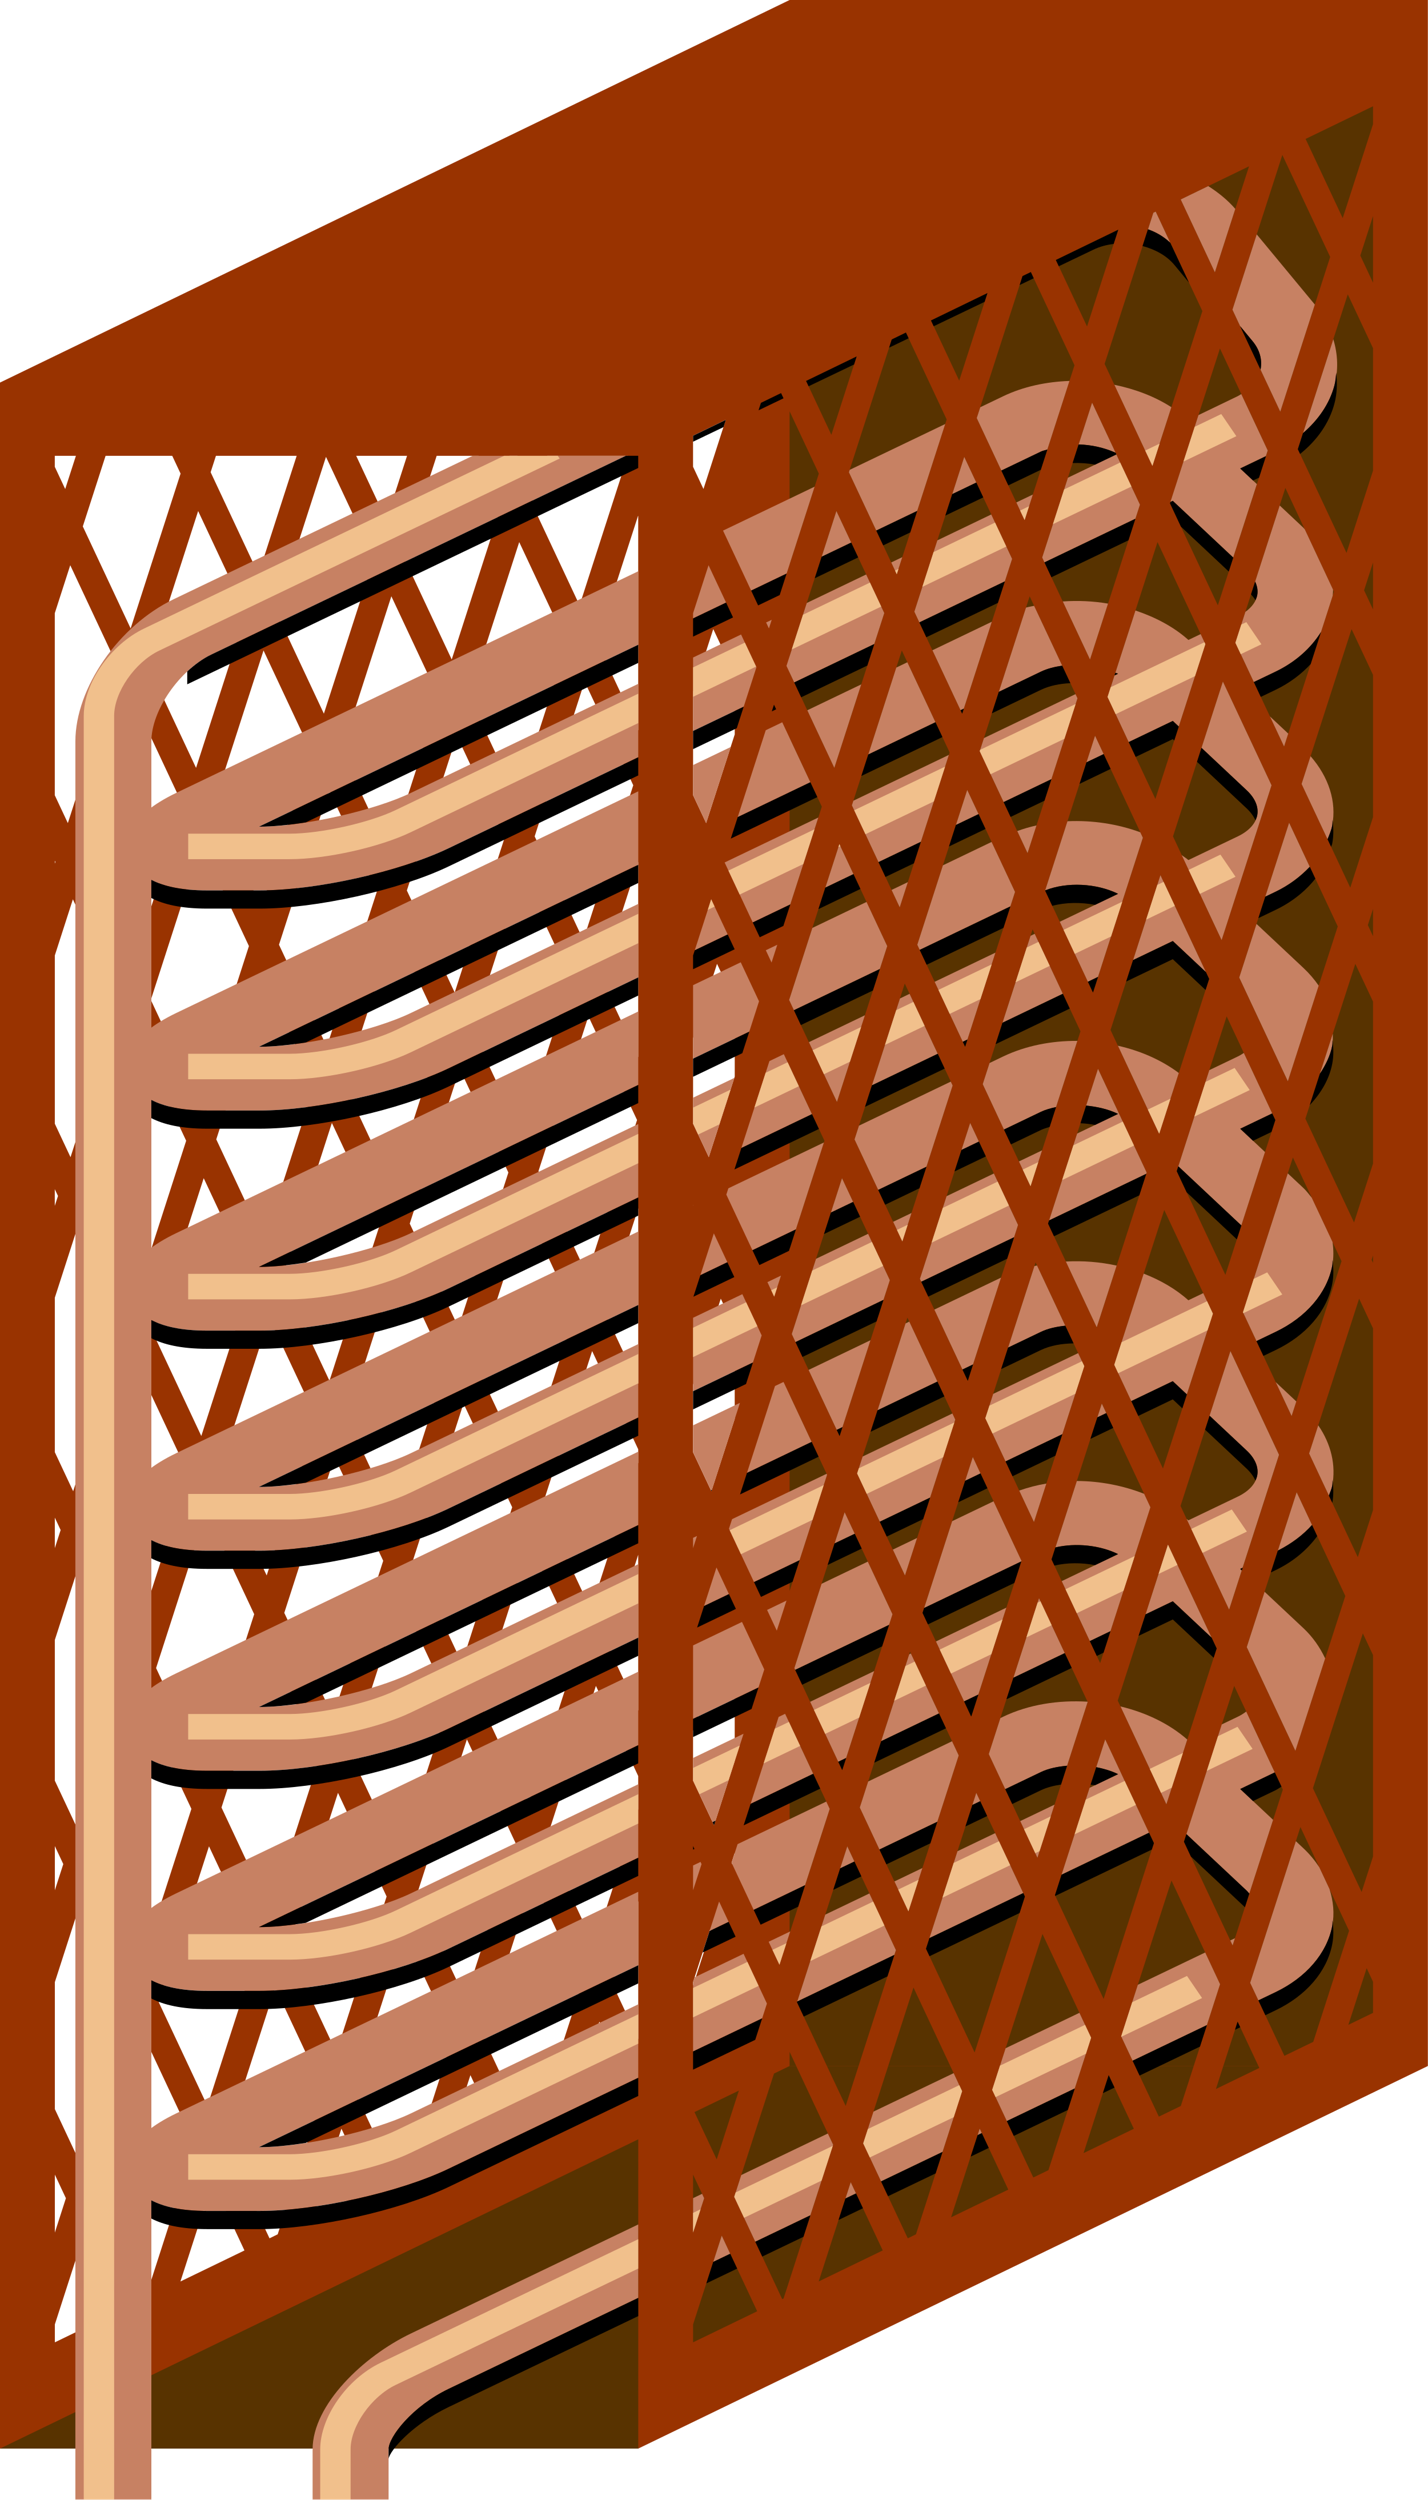<?xml version='1.0' encoding='UTF-8' standalone='no'?>
<svg xmlns:sodipodi="http://sodipodi.sourceforge.net/DTD/sodipodi-0.dtd" xmlns:inkscape="http://www.inkscape.org/namespaces/inkscape" xmlns:atv="http://webmi.atvise.com/2007/svgext" inkscape:version="1.0beta1 (d07a077, 2019-11-03)" width="83.49" id="svg569" xmlns:svg="http://www.w3.org/2000/svg" xmlns:xlink="http://www.w3.org/1999/xlink" xmlns:dc="http://purl.org/dc/elements/1.1/" version="1.1" xmlns:rdf="http://www.w3.org/1999/02/22-rdf-syntax-ns#" xmlns="http://www.w3.org/2000/svg" height="146.125" xmlns:cc="http://creativecommons.org/ns#" sodipodi:docname="Heatexchanger.svg">
 <defs id="defs563"/>
 <sodipodi:namedview pagecolor="#ffffff" inkscape:cy="374.71229" inkscape:window-x="130" inkscape:document-units="mm" inkscape:window-width="1644" bordercolor="#666666" inkscape:document-rotation="0" inkscape:pageopacity="0.0" inkscape:window-maximized="0" inkscape:current-layer="layer1" inkscape:cx="906.34765" inkscape:pageshadow="2" inkscape:zoom="0.35" inkscape:window-height="951" showgrid="false" inkscape:window-y="23" borderopacity="1.0" id="base"/>
 <g inkscape:groupmode="layer" id="layer1" transform="translate(133.971,-49.024)" atv:refpx="41.745" atv:refpy="73.062" inkscape:label="Слой 1">
  <g id="g2336" transform="matrix(1.777,0,0,1.491,-180.853,46.036)" atv:refpx="-92.226" atv:refpy="122.086">
   <g id="shape" atv:refpx="49.871" atv:refpy="50.004">
    <path d="M52.362,2.004L26.381,17.004L26.381,98.004L47.381,98.004L73.362,83.004L73.362,2.004ZM34.265,17.004L35.961,17.004L36.53,18.449L34.887,24.518L33.313,20.518ZM46.047,17.004L47.095,19.667L45.452,25.737L43.878,21.738L45.159,17.004ZM47.382,49.376L47.382,56.257L46.278,53.453ZM45.699,51.986L44.099,47.92L45.742,41.85L47.343,45.916ZM50.557,30.796L49.616,34.274L49.186,33.182L49.186,29.122L49.85,26.667L50.557,28.462ZM49.185,56.291L50.098,52.919L50.556,54.084L50.556,57.634L49.788,60.471L49.184,58.94L49.184,56.291ZM49.974,39.792L50.557,41.272L50.557,44.213L49.703,47.371L49.186,46.059L49.186,42.705ZM47.381,43.45L46.154,40.33L47.381,35.794ZM45.575,38.862L43.974,34.795L45.617,28.724L47.218,32.791ZM45.164,40.383L43.521,46.453L41.919,42.385L43.562,36.316ZM43.109,47.974L41.466,54.044L39.864,49.977L41.508,43.907ZM41.343,40.917L39.769,36.917L41.413,30.848L42.986,34.847ZM40.931,42.438L39.288,48.509L37.714,44.509L39.358,38.439ZM38.877,50.029L37.223,56.14L35.649,52.141L37.302,46.03ZM37.136,43.042L35.562,39.043L37.205,32.973L38.779,36.972ZM36.725,44.562L35.071,50.673L33.498,46.674L35.151,40.563ZM34.659,52.194L33.006,58.304L31.432,54.306L33.085,48.196ZM33.172,61.292L34.746,65.291L33.092,71.403L31.518,67.403ZM33.583,59.772L35.237,53.662L36.811,57.662L35.157,63.772ZM37.389,59.128L38.991,63.196L37.338,69.305L35.736,65.238ZM37.801,57.607L39.454,51.497L41.056,55.564L39.402,61.675ZM41.633,57.032L43.234,61.097L41.58,67.207L39.98,63.142ZM42.044,55.512L43.688,49.441L45.289,53.507L43.646,59.577ZM45.865,54.974L47.381,58.825L47.381,59.355L45.823,65.112L44.222,61.045ZM47.381,62.959L47.381,69.07L46.402,66.58ZM49.875,73.566L49.185,71.815L49.185,69.872L50.221,66.042L50.556,66.892L50.556,71.047ZM49.528,21.176L49.185,20.304L49.185,19.086L50.262,18.464ZM47.381,30.639L46.029,27.204L47.381,22.208ZM45.04,27.257L43.396,33.327L41.822,29.328L43.466,23.257ZM41.245,27.86L39.671,23.861L41.314,17.79L42.888,21.789ZM40.833,29.381L39.19,35.45L37.616,31.451L39.259,25.382ZM37.039,29.984L35.465,25.984L37.108,19.915L38.682,23.915ZM36.627,31.505L34.984,37.576L33.41,33.576L35.053,27.506ZM34.573,39.096L32.919,45.207L31.345,41.207L32.999,35.097ZM30.767,39.741L29.193,35.741L30.846,29.63L32.42,33.63ZM30.934,42.728L32.508,46.728L30.855,52.839L29.28,48.839ZM31.02,55.827L32.593,59.825L30.94,65.936L29.366,61.939ZM31.106,68.924L32.68,72.923L31.027,79.034L29.452,75.034ZM33.259,74.391L34.86,78.459L33.207,84.569L31.605,80.501ZM33.67,72.87L35.323,66.759L36.925,70.827L35.271,76.938ZM37.503,72.294L39.103,76.359L37.449,82.471L35.849,78.406ZM37.914,70.773L39.567,64.663L41.168,68.729L39.515,74.838ZM41.745,70.198L43.347,74.264L41.694,80.373L40.092,76.306ZM42.157,68.676L43.81,62.566L45.412,66.633L43.758,72.744ZM45.989,68.101L47.381,71.636L47.381,72.939L45.937,78.277L44.336,74.212ZM49.185,79.717L49.746,77.645L49.768,77.702L49.185,79.856ZM50.347,79.168L50.557,79.702L50.557,80.92L49.746,81.389ZM50.452,75.034L50.556,74.648L50.556,74.789L50.474,75.092ZM47.382,17.832L47.056,17.004L47.382,17.004ZM43.3,20.271L42.014,17.004L44.184,17.004ZM39.093,22.394L37.519,18.394L37.897,17.003L40.553,17.003ZM34.477,26.04L32.833,32.11L31.259,28.11L32.902,22.04ZM30.681,26.643L29.107,22.643L30.419,17.797L31.081,17.414L32.324,20.572ZM28.528,21.177L28.185,20.305L28.185,19.087L29.262,18.465ZM28.694,24.164L30.269,28.164L28.615,34.275L28.185,33.183L28.185,26.046ZM28.205,35.795L28.186,35.863L28.186,35.749ZM28.781,37.262L30.355,41.262L28.703,47.373L28.186,46.061L28.186,39.464ZM28.291,48.893L28.185,49.282L28.185,48.626ZM28.869,50.36L30.443,54.36L28.79,60.471L28.186,58.938L28.186,52.883ZM28.378,61.991L28.186,62.7L28.186,61.504ZM28.956,63.459L30.529,67.457L28.876,73.567L28.186,71.816L28.186,66.302ZM28.465,75.088L28.187,76.114L28.187,74.382ZM29.042,76.556L30.616,80.556L28.963,86.666L28.187,84.694L28.187,79.717ZM28.551,88.188L28.187,89.535L28.187,87.262ZM29.129,89.655L30.296,92.62L28.187,93.838L28.187,93.136ZM29.54,88.134L31.194,82.024L32.795,86.091L31.164,92.119L31.119,92.144ZM33.373,87.559L34.426,90.236L32.319,91.452ZM33.784,86.038L35.438,79.927L37.038,83.992L35.519,89.603L35.25,89.76ZM37.616,85.46L38.556,87.85L36.674,88.937ZM38.027,83.939L39.681,77.828L41.282,81.895L39.878,87.087L39.38,87.374ZM41.86,83.363L42.687,85.465L41.033,86.42ZM42.271,81.843L43.925,75.734L45.525,79.798L44.233,84.572L43.51,84.989ZM46.102,81.266L46.817,83.081L45.388,83.906ZM46.515,79.744L47.382,76.541L47.382,81.947ZM33.29,17.004L32.735,19.052L31.93,17.004Z" id="path1463" fill="#993300" inkscape:connector-curvature="0" atv:refpx="49.871" atv:refpy="50.004"/>
    <rect width="20.875" id="rect1465" fill="#993300" y="16.875" height="3" atv:refpx="37.438" x="27" atv:refpy="18.375"/>
   </g>
   <g id="dark" atv:refpx="48.97" atv:refpy="52.087">
    <polygon id="polygon1468" points="60.289,48.51 61.932,42.439 60.357,38.44 58.715,44.511 " fill="#583300" atv:refpx="60.324" atv:refpy="43.475"/>
    <polygon id="polygon1470" points="58.137,43.043 59.779,36.973 58.206,32.974 56.563,39.044 " fill="#583300" atv:refpx="58.171" atv:refpy="38.008"/>
    <polygon id="polygon1472" points="56.071,50.674 57.726,44.563 56.151,40.565 54.498,46.676 " fill="#583300" atv:refpx="56.112" atv:refpy="45.62"/>
    <polygon id="polygon1474" points="62.344,40.918 63.986,34.849 62.412,30.85 60.769,36.919 " fill="#583300" atv:refpx="62.377" atv:refpy="35.884"/>
    <polygon id="polygon1476" points="64.522,46.454 66.165,40.384 64.563,36.316 62.921,42.386 " fill="#583300" atv:refpx="64.543" atv:refpy="41.385"/>
    <polygon id="polygon1478" points="66.742,41.851 65.1,47.921 66.7,51.987 68.343,45.917 " fill="#583300" atv:refpx="66.721" atv:refpy="46.919"/>
    <polygon id="polygon1480" points="64.688,49.442 63.045,55.513 64.646,59.578 66.289,53.508 " fill="#583300" atv:refpx="64.667" atv:refpy="54.51"/>
    <polygon id="polygon1482" points="64.976,34.796 66.576,38.863 68.219,32.792 66.618,28.725 " fill="#583300" atv:refpx="66.597" atv:refpy="33.794"/>
    <polygon id="polygon1484" points="52.362,30.938 52.362,37.547 53.422,33.63 " fill="#583300" atv:refpx="52.892" atv:refpy="34.242"/>
    <polygon id="polygon1486" points="56.85,78.407 58.449,82.473 60.103,76.36 58.504,72.295 " fill="#583300" atv:refpx="58.477" atv:refpy="77.384"/>
    <polygon id="polygon1488" points="64.811,62.566 63.158,68.677 64.759,72.744 66.413,66.633 " fill="#583300" atv:refpx="64.785" atv:refpy="67.655"/>
    <polygon id="polygon1490" points="52.362,41.148 52.362,41.251 53.92,45.208 55.574,39.097 54,35.098 " fill="#583300" atv:refpx="53.968" atv:refpy="40.153"/>
    <polygon id="polygon1492" points="62.746,70.198 61.093,76.308 62.694,80.375 64.348,74.266 " fill="#583300" atv:refpx="62.721" atv:refpy="75.286"/>
    <polygon id="polygon1494" points="62.634,57.033 60.98,63.143 62.58,67.209 64.234,61.099 " fill="#583300" atv:refpx="62.607" atv:refpy="62.121"/>
    <polygon id="polygon1496" points="57.649,83.004 56.438,79.927 55.606,83.004 " fill="#583300" atv:refpx="56.627" atv:refpy="81.466"/>
    <polygon id="polygon1498" points="52.58,83.004 52.362,82.45 52.362,83.004 " fill="#583300" atv:refpx="52.471" atv:refpy="82.727"/>
    <polygon id="polygon1500" points="60.568,64.664 58.915,70.774 60.516,74.84 62.169,68.73 " fill="#583300" atv:refpx="60.542" atv:refpy="69.752"/>
    <polygon id="polygon1502" points="54.26,74.392 52.605,80.502 53.59,83.004 54.631,83.004 55.86,78.46 " fill="#583300" atv:refpx="54.233" atv:refpy="78.698"/>
    <polygon id="polygon1504" points="63.271,81.843 63.729,83.004 65.658,83.004 66.525,79.798 64.926,75.733 " fill="#583300" atv:refpx="64.898" atv:refpy="79.369"/>
    <polygon id="polygon1506" points="56.158,63.772 57.813,57.662 56.238,53.663 54.584,59.773 " fill="#583300" atv:refpx="56.199" atv:refpy="58.718"/>
    <polygon id="polygon1508" points="58.303,46.031 56.649,52.142 58.224,56.141 59.878,50.03 " fill="#583300" atv:refpx="58.264" atv:refpy="51.086"/>
    <polygon id="polygon1510" points="69.084,19.614 70.685,23.681 71.558,20.456 71.558,15.655 70.727,13.544 " fill="#583300" atv:refpx="70.321" atv:refpy="18.613"/>
    <polygon id="polygon1512" points="71.558,13.088 71.558,10.474 71.139,12.023 " fill="#583300" atv:refpx="71.349" atv:refpy="11.781"/>
    <polygon id="polygon1514" points="54.007,58.305 55.66,52.195 54.086,48.196 52.433,54.307 " fill="#583300" atv:refpx="54.046" atv:refpy="53.251"/>
    <polygon id="polygon1516" points="62.51,43.907 60.866,49.977 62.468,54.045 64.11,47.975 " fill="#583300" atv:refpx="62.488" atv:refpy="48.976"/>
    <polygon id="polygon1518" points="56.324,66.76 54.671,72.871 56.271,76.939 57.926,70.828 " fill="#583300" atv:refpx="56.299" atv:refpy="71.85"/>
    <polygon id="polygon1520" points="58.39,59.129 56.736,65.239 58.338,69.307 59.991,63.197 " fill="#583300" atv:refpx="58.364" atv:refpy="64.218"/>
    <polygon id="polygon1522" points="52.362,56.694 52.362,64.381 53.595,59.825 " fill="#583300" atv:refpx="52.978" atv:refpy="60.538"/>
    <polygon id="polygon1524" points="60.455,51.498 58.802,57.608 60.402,61.676 62.057,55.565 " fill="#583300" atv:refpx="60.43" atv:refpy="56.587"/>
    <polygon id="polygon1526" points="52.362,43.816 52.362,50.966 53.509,46.729 " fill="#583300" atv:refpx="52.936" atv:refpy="47.391"/>
    <polygon id="polygon1528" points="54.173,61.293 52.518,67.405 54.093,71.404 55.747,65.292 " fill="#583300" atv:refpx="54.133" atv:refpy="66.349"/>
    <polygon id="polygon1530" points="53.682,72.924 52.362,69.572 52.362,77.8 " fill="#583300" atv:refpx="53.022" atv:refpy="73.686"/>
    <polygon id="polygon1532" points="60.026,12.828 58.519,18.395 60.094,22.394 61.736,16.324 60.299,12.671 " fill="#583300" atv:refpx="60.127" atv:refpy="17.532"/>
    <polygon id="polygon1534" points="71.558,25.898 71.558,24.058 71.263,25.148 " fill="#583300" atv:refpx="71.411" atv:refpy="24.978"/>
    <polygon id="polygon1536" points="71.558,28.464 70.851,26.669 69.208,32.74 70.809,36.806 71.558,34.039 " fill="#583300" atv:refpx="70.383" atv:refpy="31.737"/>
    <polygon id="polygon1538" points="68.506,18.147 70.148,12.077 68.574,8.079 66.932,14.147 " fill="#583300" atv:refpx="68.54" atv:refpy="13.113"/>
    <polygon id="polygon1540" points="65.23,9.824 66.354,12.68 67.478,8.525 " fill="#583300" atv:refpx="66.354" atv:refpy="10.602"/>
    <polygon id="polygon1542" points="71.558,54.084 71.1,52.919 69.456,58.989 71.057,63.055 71.558,61.206 " fill="#583300" atv:refpx="70.507" atv:refpy="57.987"/>
    <polygon id="polygon1544" points="71.558,38.708 71.558,37.641 71.387,38.273 " fill="#583300" atv:refpx="71.472" atv:refpy="38.174"/>
    <polygon id="polygon1546" points="71.558,51.518 71.558,51.225 71.511,51.399 " fill="#583300" atv:refpx="71.535" atv:refpy="51.371"/>
    <polygon id="polygon1548" points="71.558,41.273 70.975,39.793 69.332,45.864 70.933,49.932 71.558,47.623 " fill="#583300" atv:refpx="70.445" atv:refpy="44.862"/>
    <polygon id="polygon1550" points="64.33,10.344 62.726,16.271 64.3,20.271 65.943,14.2 64.407,10.299 " fill="#583300" atv:refpx="64.334" atv:refpy="15.285"/>
    <polygon id="polygon1552" points="52.362,18.13 52.362,24.128 53.324,20.573 " fill="#583300" atv:refpx="52.843" atv:refpy="21.129"/>
    <polygon id="polygon1554" points="67.102,81.266 66.632,83.004 67.787,83.004 " fill="#583300" atv:refpx="67.21" atv:refpy="82.135"/>
    <polygon id="polygon1556" points="71.558,6.872 71.558,6.17 69.339,7.451 70.56,10.556 " fill="#583300" atv:refpx="70.448" atv:refpy="8.363"/>
    <polygon id="polygon1558" points="57.014,14.568 57.942,16.928 58.871,13.495 " fill="#583300" atv:refpx="57.943" atv:refpy="15.212"/>
    <polygon id="polygon1560" points="52.905,16.94 53.736,19.052 54.567,15.98 " fill="#583300" atv:refpx="53.736" atv:refpy="17.516"/>
    <polygon id="polygon1562" points="61.122,12.196 62.148,14.804 63.175,11.01 " fill="#583300" atv:refpx="62.148" atv:refpy="12.907"/>
    <polygon id="polygon1564" points="55.723,15.313 54.313,20.519 55.888,24.518 57.53,18.449 56.189,15.043 " fill="#583300" atv:refpx="55.922" atv:refpy="19.78"/>
    <polygon id="polygon1566" points="55.985,37.577 57.628,31.506 56.054,27.507 54.411,33.578 " fill="#583300" atv:refpx="56.02" atv:refpy="32.542"/>
    <polygon id="polygon1568" points="64.397,33.328 66.041,27.258 64.467,23.258 62.823,29.329 " fill="#583300" atv:refpx="64.432" atv:refpy="28.293"/>
    <polygon id="polygon1570" points="67.029,27.205 68.631,31.272 70.273,25.201 68.673,21.134 " fill="#583300" atv:refpx="68.651" atv:refpy="26.203"/>
    <polygon id="polygon1572" points="71.558,66.893 71.223,66.043 69.58,72.114 71.182,76.182 71.558,74.79 " fill="#583300" atv:refpx="70.569" atv:refpy="71.113"/>
    <polygon id="polygon1574" points="62.246,27.861 63.889,21.79 62.314,17.792 60.672,23.862 " fill="#583300" atv:refpx="62.281" atv:refpy="22.827"/>
    <polygon id="polygon1576" points="60.191,35.451 61.834,29.382 60.26,25.383 58.617,31.453 " fill="#583300" atv:refpx="60.225" atv:refpy="30.417"/>
    <polygon id="polygon1578" points="69.045,60.51 67.402,66.581 69.002,70.646 70.646,64.576 " fill="#583300" atv:refpx="69.024" atv:refpy="65.578"/>
    <polygon id="polygon1580" points="67.278,53.454 68.879,57.521 70.521,51.452 68.921,47.385 " fill="#583300" atv:refpx="68.9" atv:refpy="52.453"/>
    <polygon id="polygon1582" points="67.154,40.331 68.754,44.397 70.397,38.326 68.797,34.26 " fill="#583300" atv:refpx="68.775" atv:refpy="39.328"/>
    <polygon id="polygon1584" points="66.452,25.737 68.095,19.667 66.521,15.667 64.878,21.738 " fill="#583300" atv:refpx="66.487" atv:refpy="20.702"/>
    <polygon id="polygon1586" points="66.99,68.102 65.337,74.212 66.938,78.277 68.591,72.167 " fill="#583300" atv:refpx="66.964" atv:refpy="73.19"/>
    <polygon id="polygon1588" points="69.591,82.057 70.769,77.702 69.169,73.635 67.515,79.744 68.641,82.605 " fill="#583300" atv:refpx="69.142" atv:refpy="78.12"/>
    <polygon id="polygon1590" points="71.348,79.169 70.746,81.39 71.558,80.921 71.558,79.703 " fill="#583300" atv:refpx="71.152" atv:refpy="80.279"/>
    <polygon id="polygon1592" points="52.362,27.728 52.362,28.374 53.833,32.11 55.477,26.04 53.902,22.04 " fill="#583300" atv:refpx="53.919" atv:refpy="27.075"/>
    <polygon id="polygon1594" points="66.866,54.975 65.224,61.046 66.824,65.113 68.467,59.042 " fill="#583300" atv:refpx="66.846" atv:refpy="60.044"/>
    <polygon id="polygon1596" points="59.281,83.004 61.982,83.004 62.282,81.896 60.682,77.828 " fill="#583300" atv:refpx="60.781" atv:refpy="80.416"/>
    <polygon id="polygon1598" points="58.04,29.985 59.683,23.916 58.108,19.917 56.466,25.986 " fill="#583300" atv:refpx="58.075" atv:refpy="24.951"/>
    <polygon id="polygon1600" points="55.426,90.235 54.373,87.559 53.319,91.451 " fill="#583300" atv:refpx="54.373" atv:refpy="89.505"/>
    <polygon id="polygon1602" points="51.849,83.3 50.54,88.134 52.119,92.144 52.164,92.119 53.795,86.091 52.58,83.004 52.362,83.004 " fill="#583300" atv:refpx="52.168" atv:refpy="87.574"/>
    <polygon id="polygon1604" points="67.817,83.08 67.787,83.004 66.632,83.004 66.389,83.905 " fill="#583300" atv:refpx="67.103" atv:refpy="83.454"/>
    <polygon id="polygon1606" points="56.25,89.76 56.519,89.603 58.038,83.992 57.649,83.004 55.606,83.004 54.784,86.038 " fill="#583300" atv:refpx="56.411" atv:refpy="86.382"/>
    <polygon id="polygon1608" points="62.033,86.42 63.688,85.465 62.86,83.363 " fill="#583300" atv:refpx="62.861" atv:refpy="84.892"/>
    <polygon id="polygon1610" points="54.207,84.57 54.631,83.004 53.59,83.004 " fill="#583300" atv:refpx="54.111" atv:refpy="83.787"/>
    <polygon id="polygon1612" points="49.963,86.666 50.693,83.968 49.232,84.811 " fill="#583300" atv:refpx="49.962" atv:refpy="85.317"/>
    <polygon id="polygon1614" points="49.186,93.136 49.186,93.838 51.296,92.62 50.129,89.655 " fill="#583300" atv:refpx="50.241" atv:refpy="91.746"/>
    <polygon id="polygon1616" points="49.186,89.534 49.551,88.188 49.186,87.262 " fill="#583300" atv:refpx="49.368" atv:refpy="88.398"/>
    <polygon id="polygon1618" points="47.382,85.879 26.382,98.004 47.382,98.004 " fill="#583300" atv:refpx="36.882" atv:refpy="91.942"/>
    <polygon id="polygon1620" points="60.878,87.088 61.982,83.004 59.281,83.004 59.027,83.939 60.38,87.375 " fill="#583300" atv:refpx="60.505" atv:refpy="85.19"/>
    <polygon id="polygon1622" points="59.557,87.85 58.616,85.46 57.675,88.936 " fill="#583300" atv:refpx="58.616" atv:refpy="87.198"/>
    <polygon id="polygon1624" points="65.658,83.004 63.729,83.004 64.511,84.989 65.233,84.572 " fill="#583300" atv:refpx="64.694" atv:refpy="83.996"/>
   </g>
   <g id="light" atv:refpx="49.62" atv:refpy="54.65">
    <polygon id="polygon1627" points="58.397,55.499 59.319,52.094 57.124,53.348 58.049,55.698 " fill="#C78163" atv:refpx="58.222" atv:refpy="53.896"/>
    <path d="M65.167,44.071C64.594,43.562 63.906,43.202 63.164,43.003L64.522,46.454Z" id="path1629" fill="#C78163" inkscape:connector-curvature="0" atv:refpx="64.166" atv:refpy="44.728"/>
    <path d="M60.631,54.223C60.87,54.086 61.147,54.019 61.433,53.981L60.503,51.619C60.474,51.627 60.445,51.633 60.417,51.641L59.551,54.839Z" id="path1631" fill="#C78163" inkscape:connector-curvature="0" atv:refpx="60.492" atv:refpy="53.23"/>
    <polygon id="polygon1633" points="61.335,58.233 62.057,55.565 61.856,55.055 59.06,56.653 58.802,57.608 59.467,59.3 " fill="#C78163" atv:refpx="60.43" atv:refpy="57.177"/>
    <polygon id="polygon1635" points="59.725,67.782 61.415,66.816 60.568,64.664 " fill="#C78163" atv:refpx="60.57" atv:refpy="66.223"/>
    <polygon id="polygon1637" points="58.138,60.06 58.642,59.771 58.39,59.129 " fill="#C78163" atv:refpx="58.39" atv:refpy="59.594"/>
    <path d="M62.24,66.345L62.919,65.957L64.234,61.099L64.027,60.571C63.337,60.248 62.576,60.071 61.813,60.068L61.108,62.672C61.777,62.487 62.565,62.582 63.169,62.934L61.315,63.994Z" id="path1639" fill="#C78163" inkscape:connector-curvature="0" atv:refpx="62.671" atv:refpy="63.207"/>
    <path d="M60.81,60.169C60.503,60.229 60.206,60.324 59.916,60.443L60.402,61.677Z" id="path1641" fill="#C78163" inkscape:connector-curvature="0" atv:refpx="60.363" atv:refpy="60.923"/>
    <path d="M60.191,35.451L60.485,34.366C60.268,34.424 60.057,34.497 59.851,34.586Z" id="path1643" fill="#C78163" inkscape:connector-curvature="0" atv:refpx="60.168" atv:refpy="34.909"/>
    <path d="M61.451,51.464L62.463,54.034C62.465,54.035 62.468,54.035 62.47,54.035L63.123,51.623C62.577,51.48 62.013,51.427 61.451,51.464" id="path1645" fill="#C78163" inkscape:connector-curvature="0" atv:refpx="62.287" atv:refpy="52.744"/>
    <path d="M65.432,56.673L66.289,53.508L65.972,52.703L65.482,52.983C65.067,52.538 64.561,52.194 64.012,51.938L63.044,55.513L63.604,56.935L64.968,56.155Z" id="path1647" fill="#C78163" inkscape:connector-curvature="0" atv:refpx="64.667" atv:refpy="54.437"/>
    <polygon id="polygon1649" points="60.426,38.615 60.289,38.694 59.367,42.101 61.352,40.966 " fill="#C78163" atv:refpx="60.359" atv:refpy="40.358"/>
    <path d="M67.307,43.286C67.245,43.334 67.182,43.382 67.109,43.424L66.171,43.96L65.151,47.731L67.225,50.049L68.004,47.17L67.189,46.258L68.241,45.657Z" id="path1651" fill="#C78163" inkscape:connector-curvature="0" atv:refpx="66.696" atv:refpy="46.668"/>
    <path d="M66.866,54.975L66.179,57.509L67.401,58.875C67.676,59.184 67.799,59.532 67.746,59.858C67.693,60.184 67.467,60.476 67.108,60.681L65.482,61.61C65.464,61.591 65.442,61.577 65.424,61.558L66.823,65.111L67.239,63.572L67.187,63.514L67.267,63.468L68.465,59.041Z" id="path1653" fill="#C78163" inkscape:connector-curvature="0" atv:refpx="66.945" atv:refpy="60.043"/>
    <polygon id="polygon1655" points="66.06,40.117 64.563,36.316 63.663,39.645 64.97,38.898 " fill="#C78163" atv:refpx="64.862" atv:refpy="38.216"/>
    <polygon id="polygon1657" points="59.016,26.38 57.061,27.498 57.986,29.849 58.094,29.787 " fill="#C78163" atv:refpx="58.038" atv:refpy="28.114"/>
    <polygon id="polygon1659" points="58.572,68.441 59.494,65.034 57.177,66.359 58.103,68.709 " fill="#C78163" atv:refpx="58.335" atv:refpy="66.871"/>
    <path d="M69.266,39.951L67.724,38.227L67.155,40.33L68.755,44.396L69.77,40.648C69.628,40.404 69.461,40.169 69.266,39.951" id="path1661" fill="#C78163" inkscape:connector-curvature="0" atv:refpx="68.463" atv:refpy="41.312"/>
    <path d="M68.219,32.792L66.618,28.725L65.914,31.325L67.402,32.989C67.677,33.297 67.8,33.646 67.747,33.972C67.694,34.298 67.468,34.59 67.109,34.795L65.482,35.724C65.416,35.652 65.334,35.596 65.263,35.529L66.576,38.863Z" id="path1663" fill="#C78163" inkscape:connector-curvature="0" atv:refpx="66.742" atv:refpy="33.794"/>
    <path d="M63.741,25.94L63.08,28.381C63.108,28.396 63.141,28.402 63.169,28.418L63.052,28.485L62.824,29.329L63.519,31.098L64.97,30.269L65.166,30.488L66.041,27.257L65.887,26.864L65.483,27.094C65.001,26.579 64.394,26.2 63.741,25.94" id="path1665" fill="#C78163" inkscape:connector-curvature="0" atv:refpx="64.433" atv:refpy="28.519"/>
    <path d="M68.797,34.26L68.012,37.159L68.35,36.966C68.8,36.708 69.172,36.369 69.476,35.987Z" id="path1667" fill="#C78163" inkscape:connector-curvature="0" atv:refpx="68.745" atv:refpy="35.709"/>
    <path d="M63.088,19.755L62.315,17.791L61.872,19.429C62.297,19.443 62.721,19.559 63.088,19.755" id="path1669" fill="#C78163" inkscape:connector-curvature="0" atv:refpx="62.48" atv:refpy="18.773"/>
    <polygon id="polygon1671" points="68.167,30.094 68.631,31.272 68.768,30.766 " fill="#C78163" atv:refpx="68.468" atv:refpy="30.683"/>
    <path d="M64.923,17.968C64.37,17.545 63.726,17.256 63.047,17.09L64.298,20.271Z" id="path1673" fill="#C78163" inkscape:connector-curvature="0" atv:refpx="63.985" atv:refpy="18.681"/>
    <polygon id="polygon1675" points="59.822,21.703 60.094,22.394 60.365,21.393 " fill="#C78163" atv:refpx="60.094" atv:refpy="21.893"/>
    <polygon id="polygon1677" points="60.672,23.862 60.747,24.053 63.739,22.343 63.889,21.79 63.113,19.821 61.519,20.733 " fill="#C78163" atv:refpx="62.281" atv:refpy="21.937"/>
    <path d="M62.746,70.198L62.451,71.286C62.705,71.348 62.951,71.433 63.17,71.561L62.232,72.097L61.31,75.503L64.187,73.858Z" id="path1679" fill="#C78163" inkscape:connector-curvature="0" atv:refpx="62.748" atv:refpy="72.85"/>
    <polygon id="polygon1681" points="60.516,74.84 61.079,72.757 59.95,73.402 " fill="#C78163" atv:refpx="60.514" atv:refpy="73.799"/>
    <path d="M61.492,71.232L62.169,68.73L62.166,68.721C61.205,68.652 60.23,68.829 59.391,69.309L59.297,69.363L58.915,70.774L59.457,72.15L60.631,71.479C60.887,71.334 61.185,71.266 61.492,71.232" id="path1683" fill="#C78163" inkscape:connector-curvature="0" atv:refpx="60.542" atv:refpy="70.428"/>
    <polygon id="polygon1685" points="58.376,72.769 58.633,72.622 58.504,72.295 " fill="#C78163" atv:refpx="58.505" atv:refpy="72.532"/>
    <path d="M63.249,68.907L64.759,72.744L65.446,70.205C64.849,69.58 64.08,69.145 63.249,68.907" id="path1687" fill="#C78163" inkscape:connector-curvature="0" atv:refpx="64.347" atv:refpy="70.826"/>
    <path d="M69.983,67.024C69.815,66.602 69.587,66.196 69.266,65.837L67.99,64.411L67.403,66.581L69.003,70.647Z" id="path1689" fill="#C78163" inkscape:connector-curvature="0" atv:refpx="68.693" atv:refpy="67.529"/>
    <polygon id="polygon1691" points="64.97,64.784 66.247,66.212 64.811,62.566 64.073,65.297 " fill="#C78163" atv:refpx="65.16" atv:refpy="64.389"/>
    <path d="M69.045,60.51L68.426,62.797C68.874,62.526 69.254,62.187 69.55,61.791Z" id="path1693" fill="#C78163" inkscape:connector-curvature="0" atv:refpx="68.988" atv:refpy="61.653"/>
    <polygon id="polygon1695" points="68.355,56.191 68.879,57.521 69.034,56.95 " fill="#C78163" atv:refpx="68.695" atv:refpy="56.856"/>
    <polygon id="polygon1697" points="62.488,57.573 62.781,57.406 62.634,57.033 " fill="#C78163" atv:refpx="62.635" atv:refpy="57.303"/>
    <polygon id="polygon1699" points="49.869,50.36 49.426,51.999 50.314,51.491 " fill="#C78163" atv:refpx="49.87" atv:refpy="51.18"/>
    <polygon id="polygon1701" points="52.872,75.914 53.682,72.924 53.569,72.637 50.651,74.305 50.453,75.035 51.18,76.882 " fill="#C78163" atv:refpx="52.068" atv:refpy="74.76"/>
    <polygon id="polygon1703" points="52.689,63.175 53.595,59.825 53.579,59.786 50.469,61.564 50.367,61.939 51.191,64.031 " fill="#C78163" atv:refpx="51.981" atv:refpy="61.909"/>
    <polygon id="polygon1705" points="55.331,39.995 55.574,39.097 54.893,37.366 53.11,38.385 52.346,41.209 52.504,41.611 " fill="#C78163" atv:refpx="53.96" atv:refpy="39.489"/>
    <path d="M65.814,18.278L64.891,21.683L64.967,21.639L66.957,23.863L67.736,20.984L67.187,20.37L68.033,19.886L68.093,19.665L67.223,17.454C67.184,17.481 67.15,17.511 67.108,17.535Z" id="path1707" fill="#C78163" inkscape:connector-curvature="0" atv:refpx="66.493" atv:refpy="20.659"/>
    <polygon id="polygon1709" points="62.412,30.85 62.13,31.892 62.695,31.569 " fill="#C78163" atv:refpx="62.413" atv:refpy="31.371"/>
    <polygon id="polygon1711" points="51.589,26.409 51.682,26.643 51.773,26.304 " fill="#C78163" atv:refpx="51.681" atv:refpy="26.474"/>
    <polygon id="polygon1713" points="55.148,27.254 55.477,26.04 54.881,24.527 52.926,25.645 52.259,28.111 52.514,28.76 " fill="#C78163" atv:refpx="53.868" atv:refpy="26.644"/>
    <polygon id="polygon1715" points="53.491,46.796 50.347,48.593 50.28,48.84 51.139,51.02 52.569,50.203 " fill="#C78163" atv:refpx="51.886" atv:refpy="48.908"/>
    <polygon id="polygon1717" points="49.186,82.434 51.459,81.135 51.616,80.556 50.848,78.605 49.239,79.525 49.186,79.718 " fill="#C78163" atv:refpx="50.401" atv:refpy="80.519"/>
    <polygon id="polygon1719" points="49.315,62.224 49.186,62.297 49.186,62.7 " fill="#C78163" atv:refpx="49.251" atv:refpy="62.462"/>
    <polygon id="polygon1721" points="49.186,75.142 49.186,76.114 49.465,75.088 49.431,75.003 " fill="#C78163" atv:refpx="49.326" atv:refpy="75.559"/>
    <polygon id="polygon1723" points="49.186,88.185 49.186,89.534 49.551,88.188 49.483,88.015 " fill="#C78163" atv:refpx="49.368" atv:refpy="88.775"/>
    <polygon id="polygon1725" points="49.186,31.999 49.186,33.183 49.616,34.275 50.424,31.292 " fill="#C78163" atv:refpx="49.805" atv:refpy="32.784"/>
    <polygon id="polygon1727" points="53.795,86.091 53.621,85.65 50.771,87.279 50.54,88.134 51.233,89.894 53.046,88.857 " fill="#C78163" atv:refpx="52.168" atv:refpy="87.772"/>
    <polygon id="polygon1729" points="49.186,45.041 49.186,46.061 49.703,47.373 50.544,44.265 " fill="#C78163" atv:refpx="49.865" atv:refpy="45.819"/>
    <polygon id="polygon1731" points="50.728,57.005 49.186,57.886 49.186,58.939 49.773,60.429 49.806,60.41 " fill="#C78163" atv:refpx="49.957" atv:refpy="58.717"/>
    <polygon id="polygon1733" points="51.579,39.26 51.768,39.742 51.957,39.044 " fill="#C78163" atv:refpx="51.768" atv:refpy="39.393"/>
    <path d="M64.11,47.975L62.509,43.908L62.118,45.35C62.489,45.395 62.855,45.494 63.168,45.676L61.822,46.446L60.9,49.852L64.097,48.025Z" id="path1735" fill="#C78163" inkscape:connector-curvature="0" atv:refpx="62.505" atv:refpy="46.88"/>
    <path d="M68.753,48.007L67.279,53.455L67.723,54.583L68.351,54.224C69.363,53.647 70.042,52.702 70.216,51.632C70.265,51.321 70.261,51.009 70.226,50.699L69.542,48.963C69.452,48.835 69.374,48.701 69.267,48.581Z" id="path1737" fill="#C78163" inkscape:connector-curvature="0" atv:refpx="68.766" atv:refpy="51.295"/>
    <path d="M67.747,25.343C67.708,25.585 67.572,25.809 67.358,25.992L67.03,27.205L67.636,28.745L68.35,28.337C69.015,27.957 69.518,27.409 69.847,26.78L70.232,25.356C70.236,25.277 70.244,25.198 70.242,25.12L69.312,22.756C69.295,22.736 69.283,22.713 69.265,22.693L68.487,21.822L67.679,24.805C67.749,24.984 67.776,25.167 67.747,25.343" id="path1739" fill="#C78163" inkscape:connector-curvature="0" atv:refpx="68.636" atv:refpy="25.284"/>
    <polygon id="polygon1741" points="59.907,47.54 60.289,48.51 60.669,47.105 " fill="#C78163" atv:refpx="60.288" atv:refpy="47.807"/>
    <polygon id="polygon1743" points="58.108,19.917 57.714,21.376 58.505,20.923 " fill="#C78163" atv:refpx="58.109" atv:refpy="20.647"/>
    <path d="M70.286,17.122C70.424,16.512 70.4,15.895 70.251,15.303L69.255,18.985C69.758,18.467 70.124,17.839 70.286,17.122" id="path1745" fill="#C78163" inkscape:connector-curvature="0" atv:refpx="69.816" atv:refpy="17.144"/>
    <path d="M60.631,28.337C60.842,28.217 61.082,28.147 61.331,28.102L60.407,25.756C60.319,25.781 60.227,25.794 60.14,25.825L59.246,29.128Z" id="path1747" fill="#C78163" inkscape:connector-curvature="0" atv:refpx="60.288" atv:refpy="27.443"/>
    <path d="M62.839,25.669C62.348,25.57 61.848,25.543 61.35,25.585L62.246,27.861Z" id="path1749" fill="#C78163" inkscape:connector-curvature="0" atv:refpx="62.094" atv:refpy="26.713"/>
    <path d="M63.169,37.047L61.251,38.143L62.176,40.494L62.509,40.304L63.985,34.849L63.901,34.635C63.15,34.306 62.323,34.157 61.504,34.202L60.77,36.913C61.492,36.572 62.458,36.634 63.169,37.047" id="path1751" fill="#C78163" inkscape:connector-curvature="0" atv:refpx="62.378" atv:refpy="37.344"/>
    <polygon id="polygon1753" points="56.864,47.748 57.726,44.563 57.665,44.41 54.644,46.137 54.498,46.676 55.277,48.655 " fill="#C78163" atv:refpx="56.112" atv:refpy="46.532"/>
    <path d="M70.106,60.64C70.142,60.513 70.193,60.391 70.214,60.26C70.345,59.451 70.178,58.619 69.755,57.885L69.455,58.989Z" id="path1755" fill="#C78163" inkscape:connector-curvature="0" atv:refpx="69.857" atv:refpy="59.263"/>
    <polygon id="polygon1757" points="55.706,24.056 55.888,24.518 56.069,23.848 " fill="#C78163" atv:refpx="55.888" atv:refpy="24.183"/>
    <polygon id="polygon1759" points="53.721,49.544 54.452,49.126 54.086,48.196 " fill="#C78163" atv:refpx="54.087" atv:refpy="48.87"/>
    <path d="M70.061,34.908C70.12,34.732 70.185,34.557 70.214,34.373C70.367,33.43 70.096,32.464 69.502,31.651L69.207,32.74Z" id="path1761" fill="#C78163" inkscape:connector-curvature="0" atv:refpx="69.732" atv:refpy="33.279"/>
    <polygon id="polygon1763" points="59.444,24.798 59.683,23.916 58.997,22.174 57.223,23.189 56.466,25.986 56.631,26.406 " fill="#C78163" atv:refpx="58.075" atv:refpy="24.29"/>
    <polygon id="polygon1765" points="55.717,36.895 55.985,37.577 56.253,36.589 " fill="#C78163" atv:refpx="55.985" atv:refpy="37.083"/>
    <polygon id="polygon1767" points="59.626,37.54 59.779,36.973 59.008,35.013 57.406,35.93 56.563,39.044 56.642,39.246 " fill="#C78163" atv:refpx="58.171" atv:refpy="37.13"/>
    <polygon id="polygon1769" points="56.071,50.674 56.373,49.561 55.769,49.906 " fill="#C78163" atv:refpx="56.071" atv:refpy="50.117"/>
    <polygon id="polygon1771" points="49.695,24.164 49.186,26.046 49.186,26.25 50.272,25.629 " fill="#C78163" atv:refpx="49.729" atv:refpy="25.207"/>
    <path d="M67.184,14.789L67.596,15.383C67.833,15.723 67.92,16.116 67.856,16.496L68.506,18.145L69.643,13.945L67.731,11.193L66.932,14.146Z" id="path1773" fill="#C78163" inkscape:connector-curvature="0" atv:refpx="68.288" atv:refpy="14.67"/>
    <polygon id="polygon1775" points="52.214,69.196 52.001,69.318 51.079,72.725 53.139,71.547 " fill="#C78163" atv:refpx="52.109" atv:refpy="70.96"/>
    <polygon id="polygon1777" points="50.852,29.71 51.271,28.164 50.765,26.88 49.186,27.783 49.186,30.662 " fill="#C78163" atv:refpx="50.228" atv:refpy="28.771"/>
    <polygon id="polygon1779" points="51.035,42.451 51.356,41.262 50.754,39.732 49.186,40.628 49.186,43.508 " fill="#C78163" atv:refpx="50.271" atv:refpy="41.62"/>
    <polygon id="polygon1781" points="51.577,30.633 50.655,34.039 53.045,32.673 52.12,30.322 " fill="#C78163" atv:refpx="51.85" atv:refpy="32.181"/>
    <polygon id="polygon1783" points="49.242,39.26 50.325,38.641 49.782,37.262 " fill="#C78163" atv:refpx="49.784" atv:refpy="38.261"/>
    <polygon id="polygon1785" points="53.307,34.056 50.224,35.818 51.15,38.169 52.385,37.463 " fill="#C78163" atv:refpx="51.766" atv:refpy="36.112"/>
    <polygon id="polygon1787" points="53.186,21.084 50.172,22.807 51.097,25.158 52.264,24.491 " fill="#C78163" atv:refpx="51.679" atv:refpy="23.121"/>
    <polygon id="polygon1789" points="54.547,88 54.373,87.559 54.2,88.198 " fill="#C78163" atv:refpx="54.373" atv:refpy="87.879"/>
    <polygon id="polygon1791" points="58.038,83.992 57.76,83.284 55.121,84.792 54.784,86.038 55.371,87.528 57.394,86.372 " fill="#C78163" atv:refpx="56.411" atv:refpy="85.406"/>
    <polygon id="polygon1793" points="55.86,78.46 54.987,76.239 53.535,77.069 52.613,80.476 55.809,78.648 " fill="#C78163" atv:refpx="54.236" atv:refpy="78.358"/>
    <path d="M70.215,77.517C70.294,77.033 70.252,76.542 70.126,76.066L69.79,75.212C69.646,74.95 69.474,74.699 69.266,74.466L69.019,74.19L67.515,79.744L67.786,80.432L68.35,80.109C69.36,79.531 70.041,78.586 70.215,77.517" id="path1795" fill="#C78163" inkscape:connector-curvature="0" atv:refpx="68.885" atv:refpy="77.311"/>
    <polygon id="polygon1797" points="52.028,79.035 52.382,77.728 51.673,78.133 " fill="#C78163" atv:refpx="52.028" atv:refpy="78.381"/>
    <polygon id="polygon1799" points="58.685,85.634 58.616,85.46 58.548,85.713 " fill="#C78163" atv:refpx="58.617" atv:refpy="85.587"/>
    <polygon id="polygon1801" points="66.525,79.798 66.036,78.553 63.819,79.82 63.271,81.843 63.647,82.797 66.092,81.4 " fill="#C78163" atv:refpx="64.898" atv:refpy="80.675"/>
    <polygon id="polygon1803" points="62.282,81.896 61.898,80.919 59.469,82.307 59.027,83.939 59.509,85.163 61.744,83.885 " fill="#C78163" atv:refpx="60.654" atv:refpy="83.041"/>
    <path d="M66.354,12.68L67.026,10.195C66.775,9.847 66.469,9.554 66.136,9.3L65.23,9.824Z" id="path1805" fill="#C78163" inkscape:connector-curvature="0" atv:refpx="66.128" atv:refpy="10.99"/>
    <path d="M33.198,45.543L34.918,45.543C36.786,45.543 39.521,44.816 41.143,43.89L47.382,40.323L47.382,37.443L39.903,41.718C38.669,42.425 36.339,43.042 34.919,43.042L34.905,43.042L47.383,35.91L47.383,33.029L32.184,41.718C30.606,42.62 30.472,43.552 30.638,44.175C30.802,44.8 31.381,45.542 33.198,45.543" id="path1807" fill="#C78163" inkscape:connector-curvature="0" atv:refpx="38.983" atv:refpy="39.286"/>
    <path d="M33.198,36.914L34.918,36.914C36.786,36.914 39.521,36.188 41.143,35.26L47.382,31.693L47.382,28.814L39.903,33.09C38.669,33.796 36.339,34.414 34.919,34.414L34.904,34.414L47.382,27.281L47.382,24.401L32.182,33.09C30.604,33.992 30.47,34.924 30.636,35.548C30.801,36.171 31.38,36.914 33.198,36.914" id="path1809" fill="#C78163" inkscape:connector-curvature="0" atv:refpx="38.983" atv:refpy="30.658"/>
    <path d="M33.198,54.173L34.918,54.173C36.785,54.173 39.519,53.446 41.143,52.519L47.382,48.953L47.382,46.073L39.903,50.349C38.668,51.055 36.339,51.674 34.919,51.674L34.904,51.674L47.382,44.541L47.382,41.661L32.183,50.349C30.605,51.251 30.471,52.183 30.637,52.807C30.802,53.43 31.38,54.173 33.198,54.173" id="path1811" fill="#C78163" inkscape:connector-curvature="0" atv:refpx="38.983" atv:refpy="47.917"/>
    <polygon id="polygon1813" points="51.698,43.605 50.775,47.012 53.098,45.685 52.172,43.334 " fill="#C78163" atv:refpx="51.936" atv:refpy="45.173"/>
    <polygon id="polygon1815" points="50.408,90.365 50.129,89.655 49.85,90.684 " fill="#C78163" atv:refpx="50.129" atv:refpy="90.169"/>
    <path d="M33.198,71.429L34.918,71.429C36.787,71.429 39.521,70.702 41.143,69.775L47.382,66.209L47.382,63.33L39.902,67.606C38.669,68.311 36.339,68.929 34.918,68.929L34.905,68.929L47.382,61.797L47.382,58.919L32.183,67.607C30.605,68.508 30.471,69.44 30.637,70.064C30.802,70.686 31.381,71.428 33.198,71.429" id="path1817" fill="#C78163" inkscape:connector-curvature="0" atv:refpx="38.982" atv:refpy="65.174"/>
    <path d="M47.382,89.216L39.902,93.491C38.334,94.387 36.668,96.285 36.668,98.032L36.668,100L39.168,100L39.168,98.033C39.168,97.539 39.955,96.341 41.143,95.662L47.382,92.095Z" id="path1819" fill="#C78163" inkscape:connector-curvature="0" atv:refpx="42.025" atv:refpy="94.608"/>
    <path d="M47.382,83.466L47.382,80.586L39.902,84.862C38.669,85.567 36.339,86.186 34.918,86.186L34.903,86.186L47.382,79.053L47.382,76.174L32.182,84.862C30.604,85.764 30.471,86.697 30.637,87.32C30.803,87.943 31.381,88.686 33.199,88.686L34.919,88.686C36.788,88.686 39.522,87.959 41.144,87.032Z" id="path1821" fill="#C78163" inkscape:connector-curvature="0" atv:refpx="38.982" atv:refpy="82.431"/>
    <polygon id="polygon1823" points="51.443,54.36 50.807,52.743 49.186,53.669 49.186,56.548 51.156,55.422 " fill="#C78163" atv:refpx="50.314" atv:refpy="54.645"/>
    <polygon id="polygon1825" points="50.366,64.502 49.956,63.459 49.547,64.97 " fill="#C78163" atv:refpx="49.956" atv:refpy="64.215"/>
    <path d="M30.637,61.435C30.803,62.058 31.381,62.801 33.199,62.801L34.919,62.801C36.788,62.801 39.522,62.074 41.144,61.147L47.382,57.58L47.382,54.701L39.902,58.977C38.669,59.682 36.339,60.301 34.918,60.301L34.903,60.301L47.382,53.168L47.382,50.288L32.182,58.977C30.603,59.879 30.47,60.812 30.637,61.435" id="path1827" fill="#C78163" inkscape:connector-curvature="0" atv:refpx="38.983" atv:refpy="56.544"/>
    <polygon id="polygon1829" points="49.186,49.282 49.195,49.252 49.186,49.256 " fill="#C78163" atv:refpx="49.191" atv:refpy="49.267"/>
    <path d="M30.637,78.692C30.803,79.315 31.381,80.058 33.199,80.058L34.919,80.058C36.788,80.058 39.522,79.33 41.144,78.404L47.382,74.838L47.382,71.958L39.902,76.234C38.669,76.939 36.339,77.558 34.918,77.558L34.903,77.558L47.382,70.425L47.382,67.546L32.182,76.234C30.603,77.136 30.47,78.068 30.637,78.692" id="path1831" fill="#C78163" inkscape:connector-curvature="0" atv:refpx="38.983" atv:refpy="73.802"/>
    <polygon id="polygon1833" points="51.338,68.164 51.529,67.457 50.796,65.594 49.186,66.514 49.186,69.394 " fill="#C78163" atv:refpx="50.358" atv:refpy="67.494"/>
    <polygon id="polygon1835" points="50.847,69.977 49.186,70.927 49.186,71.816 49.826,73.441 49.926,73.384 " fill="#C78163" atv:refpx="50.017" atv:refpy="71.709"/>
    <polygon id="polygon1837" points="50.356,77.353 50.042,76.556 49.729,77.711 " fill="#C78163" atv:refpx="50.043" atv:refpy="77.133"/>
    <polygon id="polygon1839" points="53.538,36.804 54.463,36.275 54,35.098 " fill="#C78163" atv:refpx="54.001" atv:refpy="35.951"/>
    <polygon id="polygon1841" points="56.352,66.831 56.297,66.862 55.375,70.269 57.277,69.181 " fill="#C78163" atv:refpx="56.326" atv:refpy="68.55"/>
    <polygon id="polygon1843" points="55.635,65.708 55.747,65.292 54.935,63.229 53.414,64.098 52.518,67.405 52.546,67.473 " fill="#C78163" atv:refpx="54.133" atv:refpy="65.351"/>
    <polygon id="polygon1845" points="59.991,63.197 59.072,60.864 57.71,61.643 56.788,65.048 59.985,63.221 " fill="#C78163" atv:refpx="58.389" atv:refpy="62.956"/>
    <polygon id="polygon1847" points="56.158,63.772 56.556,62.302 55.759,62.758 " fill="#C78163" atv:refpx="56.157" atv:refpy="63.037"/>
    <polygon id="polygon1849" points="56.271,76.939 56.731,75.242 55.811,75.768 " fill="#C78163" atv:refpx="56.271" atv:refpy="76.09"/>
    <polygon id="polygon1851" points="57.222,73.428 57.926,70.828 57.707,70.272 54.947,71.849 54.671,72.871 55.318,74.516 " fill="#C78163" atv:refpx="56.299" atv:refpy="72.394"/>
    <polygon id="polygon1853" points="53.842,62.515 54.505,62.137 54.173,61.293 " fill="#C78163" atv:refpx="54.174" atv:refpy="61.904"/>
    <polygon id="polygon1855" points="54.026,75.255 54.494,74.987 54.26,74.392 " fill="#C78163" atv:refpx="54.26" atv:refpy="74.823"/>
    <polygon id="polygon1857" points="57.885,74.583 56.963,77.989 60.05,76.224 59.125,73.874 " fill="#C78163" atv:refpx="58.507" atv:refpy="75.931"/>
    <polygon id="polygon1859" points="59.135,39.353 57.134,40.497 58.06,42.848 58.213,42.76 " fill="#C78163" atv:refpx="58.135" atv:refpy="41.1"/>
    <polygon id="polygon1861" points="56.985,60.719 57.813,57.662 57.718,57.421 54.764,59.109 54.584,59.773 55.329,61.665 " fill="#C78163" atv:refpx="56.199" atv:refpy="59.543"/>
    <polygon id="polygon1863" points="58.017,47.089 58.59,46.761 58.303,46.031 " fill="#C78163" atv:refpx="58.303" atv:refpy="46.56"/>
    <polygon id="polygon1865" points="57.834,34.348 58.579,33.922 58.206,32.974 " fill="#C78163" atv:refpx="58.207" atv:refpy="33.661"/>
    <path d="M59.415,46.289L60.631,45.594C60.783,45.507 60.955,45.453 61.129,45.407L61.83,42.813C60.98,42.806 60.132,43.001 59.391,43.423L58.94,43.681L58.716,44.51Z" id="path1867" fill="#C78163" inkscape:connector-curvature="0" atv:refpx="60.273" atv:refpy="44.551"/>
    <polygon id="polygon1869" points="54.102,57.955 55.023,54.549 52.986,55.714 53.912,58.064 " fill="#C78163" atv:refpx="54.005" atv:refpy="56.306"/>
    <polygon id="polygon1871" points="59.748,50.511 59.878,50.03 59.083,48.012 57.526,48.902 56.649,52.142 56.694,52.256 " fill="#C78163" atv:refpx="58.264" atv:refpy="50.134"/>
    <polygon id="polygon1873" points="56.3,53.819 56.177,53.89 55.255,57.296 57.225,56.17 " fill="#C78163" atv:refpx="56.24" atv:refpy="55.558"/>
    <polygon id="polygon1875" points="54.222,70.928 55.144,67.521 53.038,68.725 53.963,71.076 " fill="#C78163" atv:refpx="54.091" atv:refpy="69.298"/>
    <polygon id="polygon1877" points="55.993,41.15 55.071,44.556 57.236,43.319 56.31,40.968 " fill="#C78163" atv:refpx="56.153" atv:refpy="42.762"/>
    <polygon id="polygon1879" points="51.855,52.84 52.078,52.016 51.632,52.271 " fill="#C78163" atv:refpx="51.855" atv:refpy="52.428"/>
    <polygon id="polygon1881" points="53.92,45.208 54.84,41.809 52.997,42.863 " fill="#C78163" atv:refpx="53.919" atv:refpy="43.508"/>
    <polygon id="polygon1883" points="58.617,31.453 59.404,33.451 60.976,32.552 61.834,29.382 61.769,29.218 58.756,30.941 " fill="#C78163" atv:refpx="60.225" atv:refpy="31.334"/>
    <polygon id="polygon1885" points="55.287,35.804 56.681,35.008 57.602,31.601 54.46,33.397 54.411,33.578 " fill="#C78163" atv:refpx="56.007" atv:refpy="33.703"/>
    <polygon id="polygon1887" points="51.941,65.936 52.26,64.757 51.621,65.123 " fill="#C78163" atv:refpx="51.941" atv:refpy="65.347"/>
    <polygon id="polygon1889" points="55.451,52.967 55.66,52.195 54.945,50.377 53.231,51.357 52.433,54.307 52.556,54.622 " fill="#C78163" atv:refpx="54.046" atv:refpy="52.499"/>
    <polygon id="polygon1891" points="52.162,56.185 51.881,56.345 50.959,59.751 53.087,58.535 " fill="#C78163" atv:refpx="52.023" atv:refpy="57.968"/>
    <path d="M59.329,20.452L60.631,19.708C60.695,19.671 60.773,19.658 60.842,19.629L61.57,16.939C60.808,16.971 60.055,17.159 59.391,17.538L58.635,17.97L58.519,18.395Z" id="path1893" fill="#C78163" inkscape:connector-curvature="0" atv:refpx="60.045" atv:refpy="18.696"/>
    <path d="M67.188,72.144L68.325,71.494L67.385,69.107C67.304,69.181 67.214,69.25 67.109,69.31L66.581,69.611L65.417,73.913L67.402,76.132C67.435,76.169 67.458,76.208 67.487,76.246L68.27,73.353Z" id="path1895" fill="#C78163" inkscape:connector-curvature="0" atv:refpx="66.871" atv:refpy="72.677"/>
    <path d="M69.808,44.106C69.999,43.759 70.152,43.394 70.215,43.001C70.241,42.844 70.232,42.685 70.235,42.527Z" id="path1897" fill="#C78163" inkscape:connector-curvature="0" atv:refpx="70.022" atv:refpy="43.317"/>
    <path d="M64.33,10.344L64.154,10.995C64.435,11.11 64.685,11.293 64.888,11.523L64.407,10.3Z" id="path1899" fill="#C78163" inkscape:connector-curvature="0" atv:refpx="64.522" atv:refpy="10.912"/>
    <polygon id="polygon1901" points="66.938,78.277 67.014,77.994 66.86,78.082 " fill="#C78163" atv:refpx="66.937" atv:refpy="78.136"/>
    <polygon id="polygon1903" points="55.872,28.177 54.951,31.584 57.161,30.32 56.236,27.969 " fill="#C78163" atv:refpx="56.056" atv:refpy="29.776"/>
    <polygon id="polygon1905" points="53.833,32.11 54.719,28.836 52.944,29.851 " fill="#C78163" atv:refpx="53.832" atv:refpy="30.473"/>
    <polygon id="polygon1907" points="53.417,23.831 54.389,23.276 53.902,22.04 " fill="#C78163" atv:refpx="53.903" atv:refpy="22.935"/>
    <polygon id="polygon1909" points="55.213,22.805 56.56,22.035 57.482,18.628 54.339,20.425 54.313,20.519 " fill="#C78163" atv:refpx="55.898" atv:refpy="20.716"/>
    <path d="M41.933,19.875L32.097,25.497C30.283,26.534 28.863,28.982 28.863,31.07L28.863,100L31.363,100L31.363,31.071C31.363,29.859 32.286,28.269 33.338,27.668L46.971,19.875L45.211,19.875Z" id="path1911" fill="#C78163" inkscape:connector-curvature="0" atv:refpx="37.917" atv:refpy="59.938"/>
   </g>
   <g id="hlight" atv:refpx="48.855" atv:refpy="59.118">
    <polygon id="polygon1914" points="60.289,48.51 60.544,47.566 60.033,47.859 " fill="#F1C08C" atv:refpx="60.288" atv:refpy="48.038"/>
    <polygon id="polygon1916" points="49.433,88.621 49.186,88.763 49.186,89.534 " fill="#F1C08C" atv:refpx="49.309" atv:refpy="89.078"/>
    <polygon id="polygon1918" points="61.81,65.252 63.348,64.372 63.717,63.011 61.44,64.312 " fill="#F1C08C" atv:refpx="62.578" atv:refpy="64.132"/>
    <polygon id="polygon1920" points="58.642,41.175 59.011,39.813 57.259,40.814 57.629,41.754 " fill="#F1C08C" atv:refpx="58.135" atv:refpy="40.784"/>
    <polygon id="polygon1922" points="67.205,27.652 67.885,27.264 67.389,26.396 67.223,26.491 67.029,27.205 " fill="#F1C08C" atv:refpx="67.457" atv:refpy="27.024"/>
    <polygon id="polygon1924" points="62.939,38.719 63.308,37.356 61.376,38.46 61.746,39.401 " fill="#F1C08C" atv:refpx="62.342" atv:refpy="38.379"/>
    <polygon id="polygon1926" points="65.678,45.783 67.5,44.742 67.004,43.874 66.047,44.421 " fill="#F1C08C" atv:refpx="66.589" atv:refpy="44.829"/>
    <polygon id="polygon1928" points="65.862,37.048 67.033,36.378 66.537,35.51 65.492,36.108 " fill="#F1C08C" atv:refpx="66.263" atv:refpy="36.279"/>
    <polygon id="polygon1930" points="56.477,67.149 56.172,67.324 55.803,68.685 56.847,68.089 " fill="#F1C08C" atv:refpx="56.325" atv:refpy="67.917"/>
    <polygon id="polygon1932" points="65.123,63.358 64.811,62.566 64.501,63.713 " fill="#F1C08C" atv:refpx="64.812" atv:refpy="63.139"/>
    <polygon id="polygon1934" points="57.401,49.363 57.033,50.725 59.578,49.27 59.208,48.33 " fill="#F1C08C" atv:refpx="58.306" atv:refpy="49.528"/>
    <polygon id="polygon1936" points="62.107,72.558 61.739,73.92 63.757,72.766 63.387,71.827 " fill="#F1C08C" atv:refpx="62.748" atv:refpy="72.874"/>
    <polygon id="polygon1938" points="66.457,70.072 66.089,71.433 67.595,70.572 67.099,69.705 " fill="#F1C08C" atv:refpx="66.842" atv:refpy="70.569"/>
    <polygon id="polygon1940" points="64.519,46.446 64.526,46.442 64.894,45.079 64.149,45.505 " fill="#F1C08C" atv:refpx="64.522" atv:refpy="45.763"/>
    <polygon id="polygon1942" points="65.578,61.947 65.948,62.886 67.407,62.052 66.911,61.185 " fill="#F1C08C" atv:refpx="66.493" atv:refpy="62.035"/>
    <polygon id="polygon1944" points="54.347,43.63 54.716,42.268 53.121,43.179 53.491,44.12 " fill="#F1C08C" atv:refpx="53.919" atv:refpy="43.194"/>
    <polygon id="polygon1946" points="56.071,50.674 56.248,50.022 55.894,50.224 " fill="#F1C08C" atv:refpx="56.071" atv:refpy="50.348"/>
    <polygon id="polygon1948" points="61.698,46.907 61.329,48.27 63.694,46.917 63.324,45.977 " fill="#F1C08C" atv:refpx="62.511" atv:refpy="47.123"/>
    <polygon id="polygon1950" points="55.006,24.845 52.802,26.105 52.433,27.467 55.376,25.785 " fill="#F1C08C" atv:refpx="53.904" atv:refpy="26.156"/>
    <polygon id="polygon1952" points="59.122,22.492 57.098,23.649 56.73,25.011 59.492,23.432 " fill="#F1C08C" atv:refpx="58.111" atv:refpy="23.752"/>
    <polygon id="polygon1954" points="64.582,72.295 64.935,72.093 65.304,70.731 64.212,71.355 " fill="#F1C08C" atv:refpx="64.758" atv:refpy="71.513"/>
    <polygon id="polygon1956" points="57.783,57.773 54.639,59.57 54.584,59.773 54.899,60.573 57.414,59.135 " fill="#F1C08C" atv:refpx="56.184" atv:refpy="59.173"/>
    <polygon id="polygon1958" points="63.238,20.139 61.394,21.193 61.025,22.555 63.609,21.079 " fill="#F1C08C" atv:refpx="62.317" atv:refpy="21.347"/>
    <polygon id="polygon1960" points="58.038,83.992 57.945,83.755 54.937,85.475 54.784,86.038 55.001,86.589 57.762,85.011 " fill="#F1C08C" atv:refpx="56.411" atv:refpy="85.172"/>
    <polygon id="polygon1962" points="50.42,44.724 49.186,45.429 49.186,46.061 49.353,46.485 50.051,46.086 " fill="#F1C08C" atv:refpx="49.803" atv:refpy="45.605"/>
    <polygon id="polygon1964" points="49.191,62.684 49.186,62.687 49.186,62.7 " fill="#F1C08C" atv:refpx="49.189" atv:refpy="62.692"/>
    <polygon id="polygon1966" points="57.672,67.617 59.001,66.858 59.369,65.496 57.302,66.677 " fill="#F1C08C" atv:refpx="58.335" atv:refpy="66.556"/>
    <polygon id="polygon1968" points="56.435,41.285 55.869,41.609 55.5,42.971 56.805,42.225 " fill="#F1C08C" atv:refpx="56.153" atv:refpy="42.128"/>
    <polygon id="polygon1970" points="60.551,38.932 60.164,39.153 59.796,40.516 60.921,39.872 " fill="#F1C08C" atv:refpx="60.358" atv:refpy="39.724"/>
    <polygon id="polygon1972" points="66.112,54.162 66.289,53.508 66.097,53.02 63.284,54.628 63.045,55.513 63.174,55.842 " fill="#F1C08C" atv:refpx="64.667" atv:refpy="54.431"/>
    <polygon id="polygon1974" points="64.667,36.579 64.46,36.697 64.092,38.06 65.037,37.519 " fill="#F1C08C" atv:refpx="64.565" atv:refpy="37.32"/>
    <polygon id="polygon1976" points="61.763,56.648 62.057,55.565 61.981,55.373 58.936,57.114 58.802,57.608 59.037,58.207 " fill="#F1C08C" atv:refpx="60.43" atv:refpy="56.79"/>
    <polygon id="polygon1978" points="67.292,53.488 68.572,52.756 68.076,51.889 67.633,52.142 67.278,53.454 " fill="#F1C08C" atv:refpx="67.925" atv:refpy="52.689"/>
    <polygon id="polygon1980" points="60.445,74.66 60.586,74.579 60.955,73.217 60.075,73.72 " fill="#F1C08C" atv:refpx="60.515" atv:refpy="73.939"/>
    <polygon id="polygon1982" points="61.773,29.606 58.631,31.402 58.617,31.453 58.974,32.358 61.405,30.968 " fill="#F1C08C" atv:refpx="60.195" atv:refpy="30.982"/>
    <polygon id="polygon1984" points="60.522,64.837 60.153,66.199 60.985,65.723 60.615,64.784 " fill="#F1C08C" atv:refpx="60.569" atv:refpy="65.492"/>
    <path d="M35.918,34.689L32.575,34.689L32.575,35.689L35.918,35.689C37.114,35.689 38.864,35.224 39.902,34.63L47.381,30.354L47.381,29.202L39.405,33.761C38.527,34.265 36.93,34.689 35.918,34.689" id="path1986" fill="#F1C08C" inkscape:connector-curvature="0" atv:refpx="39.978" atv:refpy="32.446"/>
    <path d="M32.575,44.318L35.918,44.318C37.114,44.318 38.864,43.852 39.902,43.259L47.381,38.984L47.381,37.832L39.405,42.391C38.526,42.893 36.928,43.318 35.917,43.318L32.574,43.318L32.574,44.318Z" id="path1988" fill="#F1C08C" inkscape:connector-curvature="0" atv:refpx="39.978" atv:refpy="41.075"/>
    <path d="M32.575,61.576L35.918,61.576C37.114,61.576 38.864,61.111 39.902,60.517L47.381,56.241L47.381,55.09L39.405,59.649C38.527,60.152 36.929,60.576 35.917,60.576L32.574,60.576L32.574,61.576Z" id="path1990" fill="#F1C08C" inkscape:connector-curvature="0" atv:refpx="39.978" atv:refpy="58.333"/>
    <polygon id="polygon1992" points="50.89,27.198 49.186,28.171 49.186,29.323 51.26,28.138 " fill="#F1C08C" atv:refpx="50.223" atv:refpy="28.261"/>
    <polygon id="polygon1994" points="52.028,79.035 52.257,78.189 51.798,78.451 " fill="#F1C08C" atv:refpx="52.028" atv:refpy="78.612"/>
    <polygon id="polygon1996" points="65.437,79.473 63.634,80.503 63.271,81.843 63.277,81.858 65.933,80.34 " fill="#F1C08C" atv:refpx="64.602" atv:refpy="80.666"/>
    <polygon id="polygon1998" points="53.41,77.53 53.041,78.892 55.482,77.497 55.112,76.557 " fill="#F1C08C" atv:refpx="54.261" atv:refpy="77.725"/>
    <polygon id="polygon2000" points="62.282,81.896 62.083,81.39 59.284,82.99 59.027,83.939 59.139,84.224 62.112,82.524 " fill="#F1C08C" atv:refpx="60.654" atv:refpy="82.807"/>
    <path d="M32.575,52.947L35.918,52.947C37.113,52.947 38.863,52.482 39.902,51.887L47.381,47.611L47.381,46.46L39.405,51.019C38.526,51.522 36.928,51.946 35.917,51.946L32.574,51.946L32.574,52.946Z" id="path2002" fill="#F1C08C" inkscape:connector-curvature="0" atv:refpx="39.978" atv:refpy="49.704"/>
    <path d="M42.969,19.875L31.126,26.645C30.011,27.282 29.138,28.788 29.138,30.072L29.138,100L30.138,100L30.138,30.071C30.138,29.144 30.818,27.972 31.622,27.512L44.796,19.982L44.735,19.875Z" id="path2004" fill="#F1C08C" inkscape:connector-curvature="0" atv:refpx="36.967" atv:refpy="59.938"/>
    <path d="M32.575,70.204L35.918,70.204C37.114,70.204 38.864,69.738 39.902,69.145L47.381,64.869L47.381,63.718L39.405,68.277C38.527,68.78 36.929,69.204 35.917,69.204L32.574,69.204L32.574,70.204Z" id="path2006" fill="#F1C08C" inkscape:connector-curvature="0" atv:refpx="39.978" atv:refpy="66.961"/>
    <path d="M47.382,82.128L47.382,80.977L39.406,85.536C38.528,86.039 36.93,86.463 35.918,86.463L32.575,86.463L32.575,87.463L35.918,87.463C37.114,87.463 38.864,86.998 39.902,86.404Z" id="path2008" fill="#F1C08C" inkscape:connector-curvature="0" atv:refpx="39.978" atv:refpy="84.22"/>
    <path d="M47.382,89.794L38.906,94.639C37.791,95.277 36.918,96.767 36.918,98.033L36.918,100L37.918,100L37.918,98.033C37.918,97.124 38.598,95.968 39.402,95.508L47.381,90.946L47.381,89.794Z" id="path2010" fill="#F1C08C" inkscape:connector-curvature="0" atv:refpx="42.15" atv:refpy="94.897"/>
    <polygon id="polygon2012" points="53.783,86.135 50.586,87.962 50.54,88.134 50.863,88.955 53.414,87.497 " fill="#F1C08C" atv:refpx="52.162" atv:refpy="87.545"/>
    <path d="M32.575,78.834L35.918,78.834C37.114,78.834 38.864,78.369 39.902,77.775L47.381,73.499L47.381,72.348L39.405,76.907C38.527,77.41 36.929,77.834 35.917,77.834L32.574,77.834L32.574,78.834Z" id="path2014" fill="#F1C08C" inkscape:connector-curvature="0" atv:refpx="39.978" atv:refpy="75.591"/>
    <polygon id="polygon2016" points="50.974,78.923 49.186,79.944 49.186,81.096 51.343,79.863 " fill="#F1C08C" atv:refpx="50.264" atv:refpy="80.01"/>
    <polygon id="polygon2018" points="50.723,70.438 49.186,71.317 49.186,71.816 49.396,72.348 50.354,71.8 " fill="#F1C08C" atv:refpx="49.954" atv:refpy="71.393"/>
    <polygon id="polygon2020" points="51.855,52.84 51.954,52.477 51.757,52.589 " fill="#F1C08C" atv:refpx="51.855" atv:refpy="52.659"/>
    <polygon id="polygon2022" points="55.019,67.983 53.163,69.043 53.533,69.983 54.65,69.344 " fill="#F1C08C" atv:refpx="54.091" atv:refpy="68.983"/>
    <polygon id="polygon2024" points="62.927,28.946 62.823,29.329 63.089,30.005 65.701,28.512 66.041,27.258 66.012,27.183 " fill="#F1C08C" atv:refpx="64.432" atv:refpy="28.594"/>
    <polygon id="polygon2026" points="57.76,75.043 57.391,76.405 59.62,75.131 59.25,74.192 " fill="#F1C08C" atv:refpx="58.505" atv:refpy="75.298"/>
    <polygon id="polygon2028" points="56.271,76.939 56.606,75.703 55.936,76.086 " fill="#F1C08C" atv:refpx="56.271" atv:refpy="76.321"/>
    <polygon id="polygon2030" points="53.106,51.818 52.737,53.181 55.44,51.636 55.07,50.695 " fill="#F1C08C" atv:refpx="54.088" atv:refpy="51.938"/>
    <polygon id="polygon2032" points="57.478,32.061 54.487,33.771 54.857,34.711 57.109,33.424 " fill="#F1C08C" atv:refpx="55.983" atv:refpy="33.386"/>
    <polygon id="polygon2034" points="53.967,35.22 54.033,35.182 54,35.098 " fill="#F1C08C" atv:refpx="54" atv:refpy="35.159"/>
    <polygon id="polygon2036" points="52.297,43.651 51.573,44.064 51.204,45.427 52.667,44.591 " fill="#F1C08C" atv:refpx="51.936" atv:refpy="44.539"/>
    <polygon id="polygon2038" points="53.182,34.517 50.349,36.136 50.719,37.076 52.813,35.879 " fill="#F1C08C" atv:refpx="51.766" atv:refpy="35.797"/>
    <polygon id="polygon2040" points="50.932,53.061 49.186,54.059 49.186,55.21 51.302,54.001 " fill="#F1C08C" atv:refpx="50.244" atv:refpy="54.136"/>
    <polygon id="polygon2042" points="49.67,37.676 49.894,37.548 49.782,37.262 " fill="#F1C08C" atv:refpx="49.782" atv:refpy="37.469"/>
    <polygon id="polygon2044" points="50.391,61.998 50.761,62.938 53.117,61.591 53.485,60.229 " fill="#F1C08C" atv:refpx="51.938" atv:refpy="61.584"/>
    <polygon id="polygon2046" points="52.339,69.514 51.876,69.779 51.507,71.141 52.709,70.454 " fill="#F1C08C" atv:refpx="52.108" atv:refpy="70.328"/>
    <polygon id="polygon2048" points="64.062,19.668 64.3,20.271 64.536,19.397 " fill="#F1C08C" atv:refpx="64.299" atv:refpy="19.834"/>
    <polygon id="polygon2050" points="55.831,24.373 55.888,24.518 55.945,24.308 " fill="#F1C08C" atv:refpx="55.888" atv:refpy="24.413"/>
    <polygon id="polygon2052" points="66.564,18.237 65.69,18.737 65.321,20.1 67.061,19.105 " fill="#F1C08C" atv:refpx="66.191" atv:refpy="19.169"/>
    <polygon id="polygon2054" points="59.946,22.02 60.094,22.394 60.24,21.852 " fill="#F1C08C" atv:refpx="60.093" atv:refpy="22.123"/>
   </g>
   <g id="shadow" atv:refpx="50.863" atv:refpy="54.699">
    <path d="M63.17,71.562C62.951,71.435 62.705,71.349 62.451,71.288L62.266,71.973C62.315,71.982 62.364,71.984 62.413,71.995Z" id="path2057" fill="#000000" inkscape:connector-curvature="0" atv:refpx="62.718" atv:refpy="71.642"/>
    <path d="M67.688,60.053C67.713,59.989 67.736,59.925 67.747,59.858C67.801,59.532 67.678,59.183 67.402,58.875L66.18,57.509L66.032,58.056L67.402,59.586C67.534,59.736 67.629,59.892 67.688,60.053" id="path2059" inkscape:connector-curvature="0" atv:refpx="66.896" atv:refpy="58.781"/>
    <polygon id="polygon2061" points="58.505,20.923 57.714,21.376 57.485,22.219 58.734,21.505 " atv:refpx="58.109" atv:refpy="21.571"/>
    <polygon id="polygon2063" points="67.61,46.73 68.217,46.383 68.343,45.917 68.24,45.657 67.188,46.258 " atv:refpx="67.766" atv:refpy="46.194"/>
    <polygon id="polygon2065" points="63.605,56.935 63.834,57.517 64.969,56.868 65.284,57.22 65.432,56.673 64.969,56.155 " atv:refpx="64.519" atv:refpy="56.836"/>
    <polygon id="polygon2067" points="62.919,65.956 62.24,66.345 62.469,66.927 62.691,66.8 " atv:refpx="62.579" atv:refpy="66.442"/>
    <polygon id="polygon2069" points="62.781,57.406 62.488,57.573 62.259,58.417 63.01,57.988 " atv:refpx="62.635" atv:refpy="57.912"/>
    <path d="M62.411,46.109L63.169,45.676C62.857,45.494 62.49,45.394 62.119,45.35L61.932,46.042C62.093,46.051 62.254,46.073 62.411,46.109" id="path2071" inkscape:connector-curvature="0" atv:refpx="62.55" atv:refpy="45.73"/>
    <polygon id="polygon2073" points="63.435,40.487 64.969,39.61 66.048,40.817 66.165,40.384 66.06,40.117 64.97,38.898 63.663,39.645 " atv:refpx="64.8" atv:refpy="39.858"/>
    <path d="M62.411,63.367L63.169,62.934C62.565,62.583 61.777,62.488 61.108,62.672L60.981,63.143L61.076,63.384C61.495,63.266 61.966,63.266 62.411,63.367" id="path2075" inkscape:connector-curvature="0" atv:refpx="62.075" atv:refpy="62.983"/>
    <polygon id="polygon2077" points="62.344,40.918 62.51,40.304 62.177,40.495 " atv:refpx="62.343" atv:refpy="40.611"/>
    <path d="M62.412,37.48L63.169,37.047C62.458,36.632 61.492,36.571 60.77,36.913L60.768,36.919L61.004,37.519C61.442,37.379 61.941,37.373 62.412,37.48" id="path2079" inkscape:connector-curvature="0" atv:refpx="61.969" atv:refpy="37.106"/>
    <path d="M67.688,25.538C67.713,25.475 67.736,25.41 67.747,25.344C67.776,25.168 67.749,24.985 67.679,24.806L67.544,25.304C67.592,25.382 67.658,25.457 67.688,25.538" id="path2081" inkscape:connector-curvature="0" atv:refpx="67.651" atv:refpy="25.172"/>
    <path d="M60.631,45.594L59.415,46.289L59.644,46.871L60.631,46.307C60.721,46.256 60.82,46.221 60.918,46.185L61.129,45.407C60.955,45.453 60.783,45.508 60.631,45.594" id="path2083" inkscape:connector-curvature="0" atv:refpx="60.272" atv:refpy="46.139"/>
    <polygon id="polygon2085" points="62.695,31.569 62.13,31.892 61.902,32.736 62.924,32.151 " atv:refpx="62.413" atv:refpy="32.152"/>
    <polygon id="polygon2087" points="64.97,30.269 63.52,31.098 63.749,31.68 64.97,30.982 65.018,31.036 65.166,30.489 " atv:refpx="64.343" atv:refpy="30.974"/>
    <path d="M67.689,34.166C67.714,34.102 67.737,34.038 67.747,33.971C67.801,33.645 67.678,33.297 67.402,32.989L65.914,31.324L65.766,31.871L67.402,33.7C67.534,33.849 67.629,34.006 67.689,34.166" id="path2089" inkscape:connector-curvature="0" atv:refpx="66.763" atv:refpy="32.745"/>
    <polygon id="polygon2091" points="61.415,66.816 59.725,67.782 59.496,68.626 61.644,67.398 " atv:refpx="60.57" atv:refpy="67.721"/>
    <path d="M69.55,61.792C69.255,62.186 68.875,62.527 68.426,62.797L68.194,63.654L68.349,63.565C68.935,63.231 69.392,62.764 69.721,62.23Z" id="path2093" inkscape:connector-curvature="0" atv:refpx="68.958" atv:refpy="62.723"/>
    <path d="M61.292,71.97L61.492,71.232C61.185,71.266 60.887,71.333 60.631,71.479L59.457,72.15L59.686,72.732L60.631,72.192C60.831,72.079 61.057,72.012 61.292,71.97" id="path2095" inkscape:connector-curvature="0" atv:refpx="60.475" atv:refpy="71.982"/>
    <path d="M67.188,72.144L67.61,72.616L68.349,72.193C68.42,72.152 68.477,72.097 68.545,72.051L68.325,71.493Z" id="path2097" inkscape:connector-curvature="0" atv:refpx="67.867" atv:refpy="72.055"/>
    <polygon id="polygon2099" points="58.376,72.769 58.147,73.612 58.862,73.204 58.633,72.622 " atv:refpx="58.505" atv:refpy="73.117"/>
    <path d="M69.477,35.987C69.173,36.369 68.801,36.708 68.35,36.966L68.013,37.159L67.785,38.001L68.35,37.678C68.896,37.367 69.335,36.941 69.66,36.453Z" id="path2101" inkscape:connector-curvature="0" atv:refpx="68.723" atv:refpy="36.995"/>
    <polygon id="polygon2103" points="63.511,23.187 63.739,22.343 60.747,24.053 60.976,24.636 " atv:refpx="62.243" atv:refpy="23.489"/>
    <path d="M70.215,51.631C70.041,52.7 69.361,53.646 68.35,54.223L67.722,54.582L67.951,55.164L68.35,54.936C69.362,54.359 70.041,53.414 70.215,52.344C70.266,52.033 70.26,51.719 70.225,51.408C70.217,51.482 70.227,51.557 70.215,51.631" id="path2105" inkscape:connector-curvature="0" atv:refpx="68.987" atv:refpy="53.286"/>
    <polygon id="polygon2107" points="58.344,69.285 58.572,68.441 58.103,68.709 58.332,69.292 " atv:refpx="58.338" atv:refpy="68.867"/>
    <polygon id="polygon2109" points="67.188,63.516 67.241,63.574 67.269,63.47 " atv:refpx="67.228" atv:refpy="63.522"/>
    <path d="M63.169,28.418C63.142,28.402 63.108,28.396 63.08,28.381L63.052,28.485Z" id="path2111" inkscape:connector-curvature="0" atv:refpx="63.111" atv:refpy="28.433"/>
    <polygon id="polygon2113" points="60.748,33.395 60.976,32.552 59.404,33.451 59.633,34.033 " atv:refpx="60.19" atv:refpy="33.293"/>
    <polygon id="polygon2115" points="66.314,66.999 66.413,66.633 66.247,66.212 64.97,64.784 64.073,65.297 63.844,66.14 64.97,65.497 " atv:refpx="65.129" atv:refpy="65.892"/>
    <polygon id="polygon2117" points="61.106,59.076 61.335,58.233 59.467,59.3 59.696,59.882 " atv:refpx="60.401" atv:refpy="59.057"/>
    <polygon id="polygon2119" points="58.017,47.089 57.788,47.932 58.819,47.343 58.59,46.761 " atv:refpx="58.303" atv:refpy="47.347"/>
    <polygon id="polygon2121" points="58.579,33.922 57.834,34.348 57.606,35.191 58.808,34.504 " atv:refpx="58.207" atv:refpy="34.556"/>
    <polygon id="polygon2123" points="62.468,54.045 62.471,54.034 62.463,54.033 " atv:refpx="62.467" atv:refpy="54.039"/>
    <polygon id="polygon2125" points="65.1,47.921 65.426,48.749 67.077,50.595 67.225,50.049 65.151,47.73 " atv:refpx="66.162" atv:refpy="49.162"/>
    <polygon id="polygon2127" points="51.079,72.725 50.85,73.569 53.369,72.129 53.139,71.547 " atv:refpx="52.109" atv:refpy="72.558"/>
    <polygon id="polygon2129" points="49.79,60.471 49.806,60.41 49.773,60.429 " atv:refpx="49.79" atv:refpy="60.441"/>
    <polygon id="polygon2131" points="49.186,57.261 50.928,56.266 51.156,55.422 49.186,56.548 " atv:refpx="50.171" atv:refpy="56.341"/>
    <polygon id="polygon2133" points="49.926,73.384 49.826,73.441 49.876,73.567 " atv:refpx="49.876" atv:refpy="73.475"/>
    <polygon id="polygon2135" points="52.905,16.94 52.987,17.148 54.483,16.294 54.567,15.98 " atv:refpx="53.736" atv:refpy="16.564"/>
    <path d="M63.024,11.568L63.175,11.011L61.122,12.197L61.219,12.443L62.357,11.793C62.564,11.674 62.791,11.601 63.024,11.568" id="path2137" inkscape:connector-curvature="0" atv:refpx="62.149" atv:refpy="11.727"/>
    <path d="M69.158,19.802C69.716,19.268 70.113,18.599 70.286,17.835C70.378,17.428 70.383,17.018 70.346,16.614C70.33,16.784 70.324,16.953 70.286,17.122C70.124,17.839 69.757,18.467 69.254,18.985L69.084,19.615Z" id="path2139" inkscape:connector-curvature="0" atv:refpx="69.726" atv:refpy="18.208"/>
    <polygon id="polygon2141" points="57.014,14.568 57.103,14.795 58.778,13.838 58.871,13.495 " atv:refpx="57.943" atv:refpy="14.145"/>
    <polygon id="polygon2143" points="49.186,74.382 49.186,74.52 49.231,74.495 " atv:refpx="49.209" atv:refpy="74.451"/>
    <path d="M34.918,34.414C35.358,34.414 35.888,34.349 36.444,34.246L47.382,27.994L47.382,27.281L34.904,34.414Z" id="path2145" inkscape:connector-curvature="0" atv:refpx="41.143" atv:refpy="30.848"/>
    <path d="M65.025,12.395L65.501,13.081L64.887,11.522C64.684,11.293 64.434,11.111 64.152,10.994L63.974,11.65C64.393,11.782 64.774,12.032 65.025,12.395" id="path2147" inkscape:connector-curvature="0" atv:refpx="64.738" atv:refpy="12.037"/>
    <polygon id="polygon2149" points="49.186,26.25 49.186,26.963 50.501,26.211 50.272,25.629 " atv:refpx="49.843" atv:refpy="26.296"/>
    <polygon id="polygon2151" points="63.877,83.379 65.864,82.243 66.092,81.4 63.647,82.797 " atv:refpx="64.87" atv:refpy="82.389"/>
    <polygon id="polygon2153" points="51.462,90.475 52.818,89.7 53.046,88.857 51.233,89.894 " atv:refpx="52.139" atv:refpy="89.666"/>
    <polygon id="polygon2155" points="55.809,78.648 52.613,80.476 52.605,80.502 52.827,81.066 55.581,79.491 " atv:refpx="54.207" atv:refpy="79.857"/>
    <polygon id="polygon2157" points="55.6,88.11 57.166,87.215 57.394,86.372 55.371,87.528 " atv:refpx="56.383" atv:refpy="87.241"/>
    <polygon id="polygon2159" points="59.738,85.745 61.516,84.728 61.744,83.885 59.509,85.163 " atv:refpx="60.627" atv:refpy="84.815"/>
    <polygon id="polygon2161" points="58.642,59.771 58.138,60.06 57.91,60.903 58.871,60.353 " atv:refpx="58.391" atv:refpy="60.337"/>
    <polygon id="polygon2163" points="55.547,75.098 56.994,74.272 57.222,73.428 55.318,74.516 " atv:refpx="56.27" atv:refpy="74.263"/>
    <polygon id="polygon2165" points="64.348,74.266 64.188,73.859 61.31,75.504 61.093,76.308 61.103,76.335 64.279,74.519 " atv:refpx="62.721" atv:refpy="75.097"/>
    <polygon id="polygon2167" points="58.06,42.848 58.137,43.043 58.213,42.76 " atv:refpx="58.136" atv:refpy="42.901"/>
    <path d="M65.418,73.913L65.337,74.212L65.565,74.792L67.343,76.779L67.487,76.244C67.458,76.207 67.435,76.167 67.402,76.13Z" id="path2169" inkscape:connector-curvature="0" atv:refpx="66.412" atv:refpy="75.346"/>
    <path d="M68.35,28.337L67.636,28.745L67.865,29.327L68.35,29.05C68.814,28.784 69.198,28.435 69.506,28.039L69.847,26.781C69.517,27.408 69.015,27.956 68.35,28.337" id="path2171" inkscape:connector-curvature="0" atv:refpx="68.742" atv:refpy="28.054"/>
    <path d="M70.215,43.714C70.266,43.403 70.26,43.089 70.224,42.779C70.217,42.852 70.227,42.928 70.215,43.001C70.152,43.393 69.999,43.759 69.808,44.105L69.477,45.327C69.855,44.852 70.119,44.306 70.215,43.714" id="path2173" inkscape:connector-curvature="0" atv:refpx="69.865" atv:refpy="44.053"/>
    <polygon id="polygon2175" points="59.367,42.101 59.139,42.943 61.58,41.547 61.352,40.966 " atv:refpx="60.359" atv:refpy="41.954"/>
    <polygon id="polygon2177" points="55.506,49.237 56.635,48.591 56.864,47.748 55.277,48.655 " atv:refpx="56.07" atv:refpy="48.492"/>
    <polygon id="polygon2179" points="64.097,48.025 60.9,49.852 60.866,49.977 61.061,50.473 63.868,48.869 " atv:refpx="62.481" atv:refpy="49.249"/>
    <polygon id="polygon2181" points="53.963,71.076 54.093,71.404 54.222,70.928 " atv:refpx="54.093" atv:refpy="71.166"/>
    <polygon id="polygon2183" points="55.375,70.269 55.147,71.113 57.507,69.764 57.277,69.181 " atv:refpx="56.327" atv:refpy="70.147"/>
    <polygon id="polygon2185" points="60.103,76.36 60.05,76.224 56.963,77.989 56.85,78.407 56.965,78.7 59.929,77.006 " atv:refpx="58.477" atv:refpy="77.462"/>
    <polygon id="polygon2187" points="67.61,20.843 67.807,20.731 68.035,19.888 67.188,20.372 " atv:refpx="67.612" atv:refpy="20.366"/>
    <polygon id="polygon2189" points="59.985,63.221 56.788,65.048 56.736,65.239 56.914,65.69 59.757,64.064 " atv:refpx="58.361" atv:refpy="64.456"/>
    <polygon id="polygon2191" points="64.878,21.738 65.238,22.653 66.811,24.412 66.959,23.865 64.969,21.64 64.893,21.684 " atv:refpx="65.918" atv:refpy="23.026"/>
    <polygon id="polygon2193" points="54.505,62.137 53.842,62.515 53.614,63.359 54.734,62.719 " atv:refpx="54.174" atv:refpy="62.748"/>
    <path d="M61.705,54.673L61.432,53.98C61.146,54.017 60.869,54.084 60.63,54.221L59.55,54.838L59.322,55.681L60.63,54.933C60.946,54.755 61.321,54.679 61.705,54.673" id="path2195" inkscape:connector-curvature="0" atv:refpx="60.514" atv:refpy="54.831"/>
    <path d="M34.918,43.043C35.358,43.043 35.888,42.978 36.444,42.875L47.382,36.623L47.382,35.91L34.904,43.043Z" id="path2197" inkscape:connector-curvature="0" atv:refpx="41.143" atv:refpy="39.477"/>
    <polygon id="polygon2199" points="50.655,34.039 50.427,34.883 53.274,33.255 53.045,32.673 " atv:refpx="51.85" atv:refpy="33.778"/>
    <polygon id="polygon2201" points="50.852,29.71 49.186,30.662 49.186,31.375 50.624,30.554 " atv:refpx="50.019" atv:refpy="30.543"/>
    <polygon id="polygon2203" points="50.264,18.465 49.186,19.087 49.186,19.321 50.187,18.749 " atv:refpx="49.725" atv:refpy="18.893"/>
    <polygon id="polygon2205" points="50.554,39.222 50.325,38.641 49.242,39.26 49.186,39.464 49.186,40.004 " atv:refpx="49.87" atv:refpy="39.322"/>
    <polygon id="polygon2207" points="51.035,42.451 49.186,43.508 49.186,44.22 50.807,43.294 " atv:refpx="50.111" atv:refpy="43.335"/>
    <path d="M34.918,51.673C35.357,51.673 35.887,51.608 36.441,51.506L47.382,45.252L47.382,44.54L34.903,51.673Z" id="path2209" inkscape:connector-curvature="0" atv:refpx="41.142" atv:refpy="48.106"/>
    <polygon id="polygon2211" points="52.872,75.914 51.18,76.882 51.409,77.464 52.644,76.758 " atv:refpx="52.026" atv:refpy="76.689"/>
    <path d="M67.597,15.383L67.184,14.789L67.856,16.496C67.92,16.116 67.833,15.724 67.597,15.383" id="path2213" inkscape:connector-curvature="0" atv:refpx="67.531" atv:refpy="15.642"/>
    <polygon id="polygon2215" points="55.635,65.708 52.546,67.473 52.775,68.056 55.406,66.551 " atv:refpx="54.09" atv:refpy="66.882"/>
    <polygon id="polygon2217" points="58.32,86.556 58.914,86.216 58.685,85.634 58.548,85.713 " atv:refpx="58.617" atv:refpy="86.095"/>
    <polygon id="polygon2219" points="53.972,89.041 54.775,88.581 54.547,88 54.2,88.198 " atv:refpx="54.373" atv:refpy="88.52"/>
    <polygon id="polygon2221" points="62.86,83.363 62.669,84.069 63.052,83.85 " atv:refpx="62.861" atv:refpy="83.716"/>
    <path d="M70.215,78.231C70.266,77.919 70.26,77.606 70.224,77.294C70.217,77.368 70.227,77.442 70.215,77.515C70.041,78.585 69.361,79.53 68.35,80.109L67.786,80.431L68.015,81.013L68.35,80.821C69.361,80.244 70.041,79.299 70.215,78.231" id="path2223" inkscape:connector-curvature="0" atv:refpx="69.019" atv:refpy="79.154"/>
    <polygon id="polygon2225" points="67.102,81.266 67.016,81.584 67.189,81.486 " atv:refpx="67.102" atv:refpy="81.425"/>
    <polygon id="polygon2227" points="50.408,90.365 49.85,90.684 49.622,91.527 50.637,90.947 " atv:refpx="50.13" atv:refpy="90.946"/>
    <path d="M36.446,68.761L47.382,62.51L47.382,61.797L34.905,68.929L34.918,68.929C35.359,68.929 35.89,68.864 36.446,68.761" id="path2229" inkscape:connector-curvature="0" atv:refpx="41.144" atv:refpy="65.363"/>
    <polygon id="polygon2231" points="51.459,81.135 49.186,82.434 49.186,83.147 51.231,81.978 " atv:refpx="50.323" atv:refpy="82.141"/>
    <path d="M47.382,92.096L41.143,95.663C39.956,96.342 39.168,97.54 39.168,98.034L39.168,98.404C39.21,98.074 39.943,97.062 41.143,96.375L47.382,92.809Z" id="path2233" inkscape:connector-curvature="0" atv:refpx="43.275" atv:refpy="95.25"/>
    <polygon id="polygon2235" points="50.366,64.502 49.547,64.97 49.319,65.814 50.595,65.084 " atv:refpx="49.957" atv:refpy="65.158"/>
    <polygon id="polygon2237" points="49.729,77.711 49.501,78.554 50.585,77.935 50.356,77.353 " atv:refpx="50.043" atv:refpy="77.953"/>
    <polygon id="polygon2239" points="50.959,59.751 50.731,60.595 53.316,59.117 53.087,58.535 " atv:refpx="52.023" atv:refpy="59.565"/>
    <polygon id="polygon2241" points="51.338,68.164 49.186,69.394 49.186,70.107 51.11,69.007 " atv:refpx="50.262" atv:refpy="69.136"/>
    <path d="M34.918,77.559C35.359,77.559 35.89,77.494 36.445,77.39L47.381,71.139L47.381,70.426L34.902,77.559Z" id="path2243" inkscape:connector-curvature="0" atv:refpx="41.142" atv:refpy="73.993"/>
    <path d="M36.443,86.019L47.382,79.766L47.382,79.053L34.903,86.186L34.918,86.186C35.358,86.187 35.888,86.122 36.443,86.019" id="path2245" inkscape:connector-curvature="0" atv:refpx="41.142" atv:refpy="82.62"/>
    <polygon id="polygon2247" points="52.46,64.018 52.689,63.175 51.191,64.031 51.42,64.613 " atv:refpx="51.94" atv:refpy="63.894"/>
    <polygon id="polygon2249" points="52.264,24.491 51.097,25.158 51.326,25.74 52.036,25.334 " atv:refpx="51.681" atv:refpy="25.115"/>
    <polygon id="polygon2251" points="53.721,49.544 53.493,50.387 54.681,49.708 54.452,49.126 " atv:refpx="54.087" atv:refpy="49.757"/>
    <polygon id="polygon2253" points="51.139,51.02 51.368,51.602 52.341,51.046 52.569,50.203 " atv:refpx="51.854" atv:refpy="50.903"/>
    <polygon id="polygon2255" points="57.236,43.319 55.071,44.556 54.844,45.398 57.464,43.9 " atv:refpx="56.154" atv:refpy="44.359"/>
    <polygon id="polygon2257" points="59.748,50.511 56.694,52.256 56.924,52.839 59.519,51.355 " atv:refpx="58.221" atv:refpy="51.675"/>
    <polygon id="polygon2259" points="58.224,56.141 58.397,55.499 58.049,55.698 " atv:refpx="58.223" atv:refpy="55.82"/>
    <polygon id="polygon2261" points="59.626,37.54 56.642,39.246 56.871,39.828 59.398,38.383 " atv:refpx="58.134" atv:refpy="38.684"/>
    <polygon id="polygon2263" points="54.494,74.987 54.026,75.255 53.798,76.098 54.723,75.569 " atv:refpx="54.261" atv:refpy="75.542"/>
    <polygon id="polygon2265" points="56.756,61.562 56.985,60.719 55.329,61.665 55.558,62.247 " atv:refpx="56.157" atv:refpy="61.483"/>
    <polygon id="polygon2267" points="54.389,23.276 53.417,23.831 53.189,24.675 54.618,23.858 " atv:refpx="53.904" atv:refpy="23.976"/>
    <polygon id="polygon2269" points="55.255,57.296 55.026,58.139 57.454,56.752 57.225,56.17 " atv:refpx="56.24" atv:refpy="57.154"/>
    <polygon id="polygon2271" points="56.332,22.878 56.56,22.035 55.213,22.805 55.442,23.387 " atv:refpx="55.886" atv:refpy="22.711"/>
    <path d="M70.215,60.26C70.194,60.391 70.142,60.513 70.106,60.64L70.219,60.926C70.262,60.63 70.258,60.332 70.225,60.036C70.217,60.111 70.227,60.186 70.215,60.26" id="path2273" inkscape:connector-curvature="0" atv:refpx="70.178" atv:refpy="60.481"/>
    <path d="M59.558,21.034L60.627,20.423L60.842,19.628C60.773,19.657 60.695,19.671 60.631,19.708L59.329,20.452Z" id="path2275" inkscape:connector-curvature="0" atv:refpx="60.086" atv:refpy="20.331"/>
    <polygon id="polygon2277" points="54.463,36.275 53.538,36.804 53.31,37.647 54.692,36.857 " atv:refpx="54.001" atv:refpy="36.961"/>
    <polygon id="polygon2279" points="58.04,29.985 58.094,29.787 57.986,29.849 " atv:refpx="58.04" atv:refpy="29.886"/>
    <polygon id="polygon2281" points="56.452,35.851 56.681,35.008 55.287,35.804 55.516,36.386 " atv:refpx="55.984" atv:refpy="35.697"/>
    <path d="M61.6,28.788L61.33,28.103C61.08,28.146 60.841,28.216 60.629,28.337L59.245,29.129L59.016,29.972L60.629,29.05C60.916,28.886 61.252,28.808 61.6,28.788" id="path2283" inkscape:connector-curvature="0" atv:refpx="60.308" atv:refpy="29.038"/>
    <polygon id="polygon2285" points="59.444,24.798 56.631,26.406 56.86,26.988 59.215,25.642 " atv:refpx="58.038" atv:refpy="25.893"/>
    <polygon id="polygon2287" points="53.098,45.685 50.775,47.012 50.547,47.854 53.326,46.266 " atv:refpx="51.936" atv:refpy="46.77"/>
    <path d="M70.215,34.373C70.185,34.558 70.121,34.732 70.062,34.907L70.179,35.207C70.187,35.165 70.208,35.126 70.214,35.084C70.265,34.773 70.259,34.46 70.225,34.149C70.217,34.223 70.226,34.298 70.215,34.373" id="path2289" inkscape:connector-curvature="0" atv:refpx="70.157" atv:refpy="34.679"/>
    <polygon id="polygon2291" points="49.426,51.999 49.197,52.843 50.543,52.073 50.314,51.491 " atv:refpx="49.87" atv:refpy="52.167"/>
    <polygon id="polygon2293" points="55.331,39.995 52.504,41.611 52.733,42.193 55.103,40.838 " atv:refpx="53.918" atv:refpy="41.094"/>
    <path d="M34.918,60.301C35.358,60.301 35.888,60.236 36.443,60.133L47.382,53.88L47.382,53.167L34.903,60.3L34.918,60.3Z" id="path2295" inkscape:connector-curvature="0" atv:refpx="41.142" atv:refpy="56.734"/>
    <polygon id="polygon2297" points="54.007,58.305 54.102,57.955 53.912,58.064 " atv:refpx="54.007" atv:refpy="58.13"/>
    <polygon id="polygon2299" points="52.157,38.306 52.385,37.463 51.15,38.169 51.379,38.751 " atv:refpx="51.767" atv:refpy="38.107"/>
    <polygon id="polygon2301" points="52.556,54.622 52.786,55.204 55.223,53.811 55.451,52.967 " atv:refpx="54.004" atv:refpy="54.085"/>
    <polygon id="polygon2303" points="49.186,48.632 49.188,48.631 49.186,48.626 " atv:refpx="49.187" atv:refpy="48.629"/>
    <polygon id="polygon2305" points="57.161,30.32 54.951,31.584 54.722,32.427 57.39,30.902 " atv:refpx="56.056" atv:refpy="31.373"/>
    <polygon id="polygon2307" points="59.931,13.179 60.394,12.914 60.299,12.671 60.026,12.828 " atv:refpx="60.162" atv:refpy="12.925"/>
    <path d="M61.871,19.429L61.674,20.157C61.92,20.15 62.169,20.166 62.411,20.221L63.113,19.82L63.086,19.755C62.721,19.558 62.297,19.442 61.871,19.429" id="path2309" inkscape:connector-curvature="0" atv:refpx="62.394" atv:refpy="19.825"/>
    <polygon id="polygon2311" points="55.636,15.634 56.278,15.267 56.189,15.043 55.723,15.313 " atv:refpx="55.957" atv:refpy="15.338"/>
    <polygon id="polygon2313" points="51.776,29.895 51.919,29.813 51.848,29.631 " atv:refpx="51.847" atv:refpy="29.763"/>
    <polygon id="polygon2315" points="52.514,28.76 52.743,29.342 54.919,28.098 55.148,27.254 " atv:refpx="53.831" atv:refpy="28.298"/>
    <polygon id="polygon2317" points="51.34,18.09 52.162,17.62 52.081,17.415 51.419,17.798 " atv:refpx="51.751" atv:refpy="17.752"/>
    <path d="M34.918,71.429L33.198,71.429C32.333,71.429 31.755,71.258 31.362,71.015L31.362,71.728C31.755,71.972 32.333,72.142 33.198,72.142L34.918,72.142C36.787,72.142 39.521,71.414 41.143,70.488L47.382,66.922L47.382,66.209L41.143,69.775C39.521,70.702 36.787,71.429 34.918,71.429" id="path2319" inkscape:connector-curvature="0" atv:refpx="39.372" atv:refpy="69.175"/>
    <path d="M34.918,88.687L33.198,88.687C32.333,88.687 31.755,88.515 31.362,88.271L31.362,88.984C31.755,89.228 32.333,89.399 33.198,89.399L34.918,89.399C36.787,89.399 39.521,88.672 41.143,87.746L47.382,84.179L47.382,83.466L41.143,87.032C39.521,87.96 36.787,88.687 34.918,88.687" id="path2321" inkscape:connector-curvature="0" atv:refpx="39.372" atv:refpy="86.433"/>
    <path d="M34.918,80.059L33.198,80.059C32.333,80.059 31.755,79.887 31.362,79.643L31.362,80.357C31.755,80.601 32.333,80.773 33.198,80.773L34.918,80.773C36.787,80.773 39.521,80.045 41.143,79.119L47.382,75.551L47.382,74.838L41.143,78.404C39.521,79.332 36.787,80.059 34.918,80.059" id="path2323" inkscape:connector-curvature="0" atv:refpx="39.372" atv:refpy="77.805"/>
    <path d="M34.918,62.801L33.198,62.801C32.333,62.801 31.755,62.63 31.362,62.386L31.362,63.099C31.755,63.343 32.333,63.514 33.198,63.514L34.918,63.514C36.787,63.514 39.521,62.787 41.143,61.86L47.382,58.294L47.382,57.58L41.143,61.147C39.521,62.074 36.787,62.801 34.918,62.801" id="path2325" inkscape:connector-curvature="0" atv:refpx="39.372" atv:refpy="60.547"/>
    <path d="M34.918,45.543L33.198,45.543C32.333,45.543 31.755,45.372 31.362,45.128L31.362,45.841C31.755,46.085 32.333,46.256 33.198,46.256L34.918,46.256C36.786,46.256 39.521,45.53 41.143,44.602L47.382,41.036L47.382,40.323L41.143,43.89C39.521,44.816 36.786,45.543 34.918,45.543" id="path2327" inkscape:connector-curvature="0" atv:refpx="39.372" atv:refpy="43.29"/>
    <path d="M34.918,54.173L33.198,54.173C32.333,54.173 31.755,54.002 31.362,53.758L31.362,54.47C31.755,54.714 32.333,54.885 33.198,54.885L34.918,54.885C36.787,54.885 39.521,54.158 41.143,53.231L47.382,49.664L47.382,48.952L41.143,52.518C39.519,53.446 36.785,54.173 34.918,54.173" id="path2329" inkscape:connector-curvature="0" atv:refpx="39.372" atv:refpy="51.919"/>
    <path d="M46.97,19.875L45.643,20.633L33.336,27.666C33.056,27.825 32.79,28.058 32.543,28.33L32.543,28.833L47.381,20.352L47.381,19.874L46.97,19.874Z" id="path2331" inkscape:connector-curvature="0" atv:refpx="39.962" atv:refpy="24.353"/>
    <path d="M34.918,36.914L33.198,36.914C32.333,36.914 31.755,36.743 31.362,36.499L31.362,37.212C31.755,37.456 32.333,37.627 33.198,37.627L34.918,37.627C36.786,37.627 39.521,36.9 41.143,35.973L47.382,32.406L47.382,31.693L41.143,35.26C39.521,36.187 36.786,36.913 34.918,36.914" id="path2333" inkscape:connector-curvature="0" atv:refpx="39.372" atv:refpy="34.66"/>
   </g>
  </g>
 </g>
</svg>
